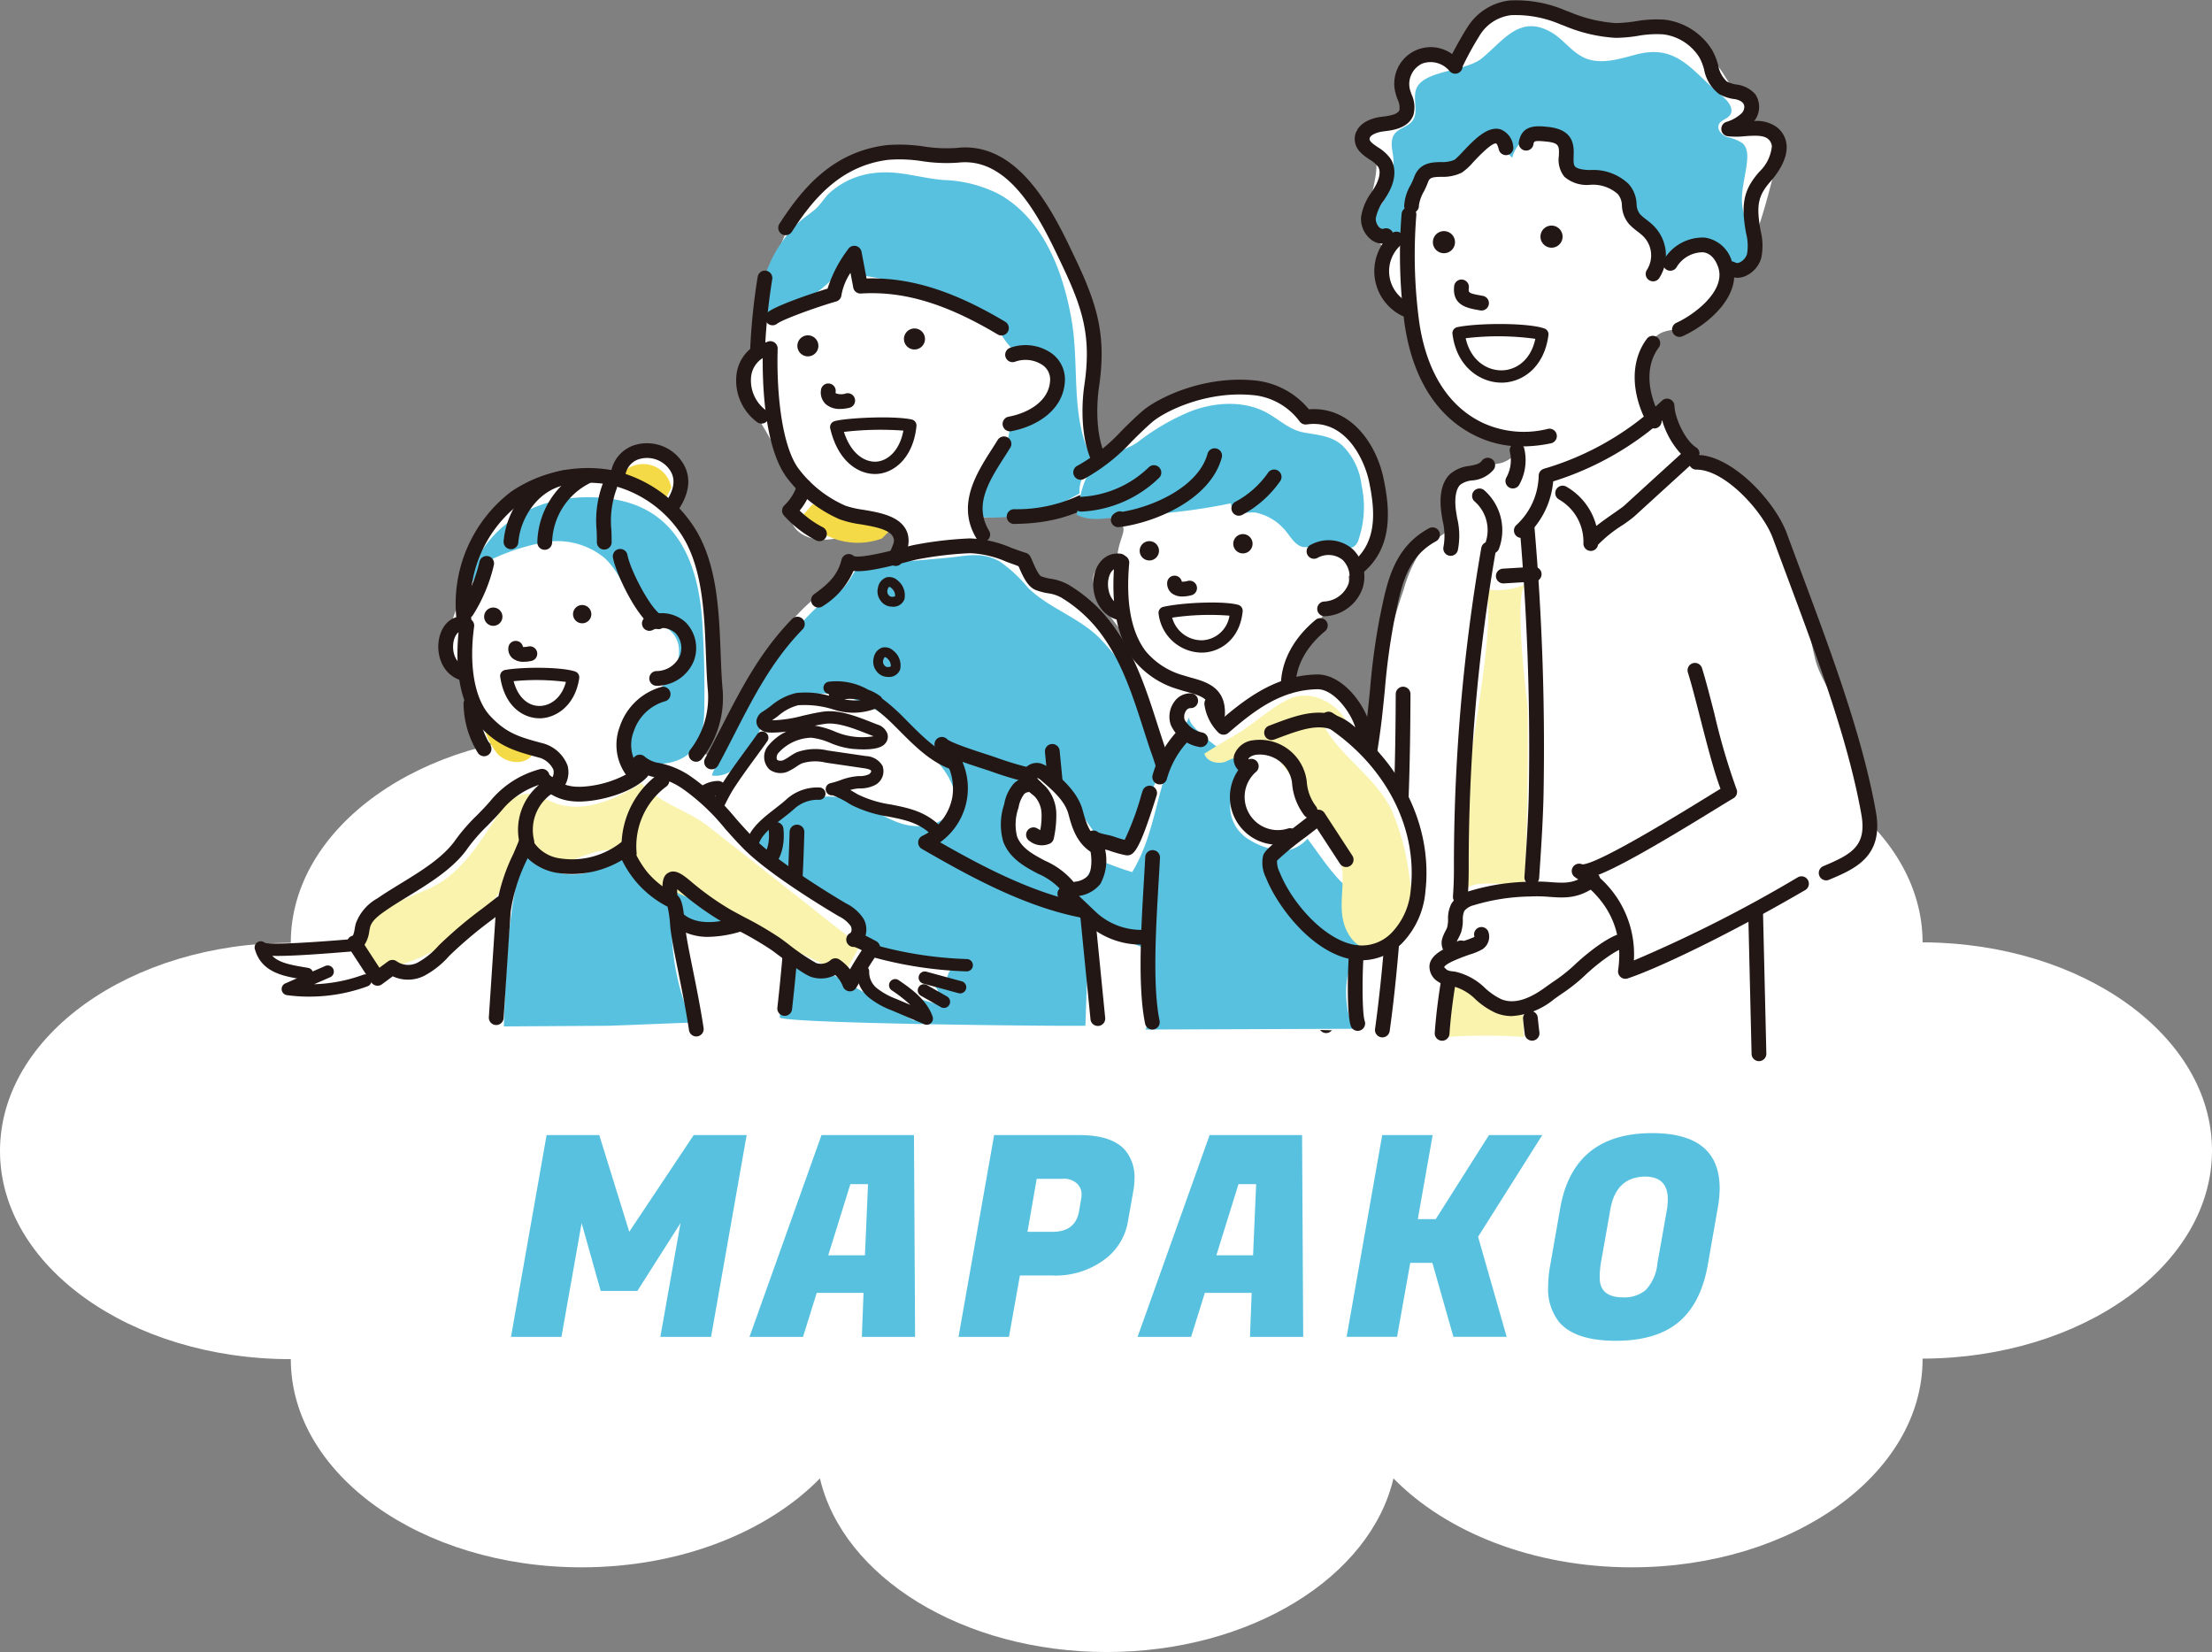 <svg id="グループ_28" data-name="グループ 28" xmlns="http://www.w3.org/2000/svg" width="294.667" height="220.059" viewBox="0 0 294.667 220.059">
  <rect x="0" y="0" width="294.667" height="220.059" fill="#808080" stroke="none"/>
  <path id="パス_166" data-name="パス 166" d="M294.667,216.3c0-15.271-17.244-27.653-38.553-27.727-.022-15.3-17.358-27.7-38.739-27.7-13.141,0-24.745,4.687-31.749,11.848-3.063-13.125-18.995-23.13-38.2-23.13s-35.137,10-38.2,23.129c-7-7.161-18.608-11.847-31.747-11.847-21.4,0-38.74,12.414-38.74,27.729,0,.01,0,.023,0,.034h0c-21.4,0-38.74,12.414-38.74,27.73s17.344,27.73,38.74,27.73h0c0,15.314,17.344,27.729,38.74,27.729,13.139,0,24.743-4.687,31.747-11.847,3.064,13.124,19,23.129,38.2,23.129s35.136-10.006,38.2-23.13c7,7.161,18.608,11.848,31.749,11.848,21.395,0,38.739-12.415,38.739-27.73,0-.024,0-.047,0-.07,21.311-.072,38.555-12.457,38.555-27.727" transform="translate(0 -63.047)" fill="#fff"/>
  <path id="パス_167" data-name="パス 167" d="M129.422,261.353l3.995,12.879L142,261.353h7.055l-4.741,26.878h-6.757l2.688-15.156L134.5,282.11h-4.89l-2.539-9.034-2.688,15.156h-6.72l4.741-26.878Z" transform="translate(-49.591 -110.152)" fill="#58c1df"/>
  <path id="パス_168" data-name="パス 168" d="M187.546,288.231l.223-5.861h-6.234l-1.829,5.861h-7.129l9.593-26.878h12.319l.149,26.878Zm-1.531-20.345-2.949,9.482h4.89l.41-9.482Z" transform="translate(-72.735 -110.151)" fill="#58c1df"/>
  <path id="パス_169" data-name="パス 169" d="M233.329,280.056h-4.443l-1.456,8.176h-6.72l4.741-26.878h11.386q4.218,0,6.01,1.941a5.572,5.572,0,0,1,1.306,3.807,9.66,9.66,0,0,1-.149,1.643l-.746,4.218a7.9,7.9,0,0,1-3.285,5.1,10.933,10.933,0,0,1-6.644,2m1.157-12.879h-3.36l-1.232,7.056h3.323q3.061,0,3.546-2.725l.262-1.53a4.336,4.336,0,0,0,.075-.9,2.007,2.007,0,0,0-.56-1.232,2.574,2.574,0,0,0-2.053-.672" transform="translate(-93.022 -110.152)" fill="#58c1df"/>
  <path id="パス_170" data-name="パス 170" d="M276.914,288.231l.224-5.861H270.9l-1.829,5.861h-7.13l9.594-26.878h12.319l.149,26.878Zm-1.531-20.345-2.949,9.482h4.89l.411-9.482Z" transform="translate(-110.4 -110.151)" fill="#58c1df"/>
  <path id="パス_171" data-name="パス 171" d="M336.137,261.353,327.588,274.9l3.808,13.327H324.3l-2.8-9.855h-2.949l-1.755,9.855h-6.72l4.741-26.878h6.72l-1.979,11.2h2.389l7.093-11.2Z" transform="translate(-130.688 -110.152)" fill="#58c1df"/>
  <path id="パス_172" data-name="パス 172" d="M370.323,260.9q9,0,9,7.354a14.723,14.723,0,0,1-.261,2.65l-1.307,7.467q-.9,5.189-3.883,7.69t-8.4,2.5q-5.413,0-7.541-2.5a7.105,7.105,0,0,1-1.456-4.742,16.174,16.174,0,0,1,.3-2.949l1.307-7.467q1.754-10,12.244-10m-3.845,21.876a4.4,4.4,0,0,0,2.986-.971,6.018,6.018,0,0,0,1.568-3.583l1.269-7.167a9.152,9.152,0,0,0,.112-1.344q0-3.023-3.061-3.024-3.846.075-4.592,4.368l-1.269,7.167a12.216,12.216,0,0,0-.149,1.941q0,2.614,3.136,2.613" transform="translate(-150.242 -109.961)" fill="#58c1df"/>
  <path id="パス_173" data-name="パス 173" d="M323.629,9.855c-1.3-.767-2.385-1.7-4.14-1.221a4.085,4.085,0,0,0-2.9,3.387c-.149,1.3.326,2.7-.263,3.866a3.134,3.134,0,0,1-2.077,1.5c-1.447.364-2.441.288-3.758,1.076A4.609,4.609,0,0,1,313.216,23c-.012,1.919-.712,3.766-.929,5.673s.207,4.114,1.828,5.141c-2.235,3.064-.33,8.16,3.366,9.008-.227-.052,1.156,5.955,1.391,6.5a18.324,18.324,0,0,0,4.18,5.95,17.372,17.372,0,0,0,5.877,3.706c.681.252,2.687.428,3.049,1.128.568,1.1-1.114,2.267-1.991,2.531-1.346.4-2.84.266-4.112.863a5.205,5.205,0,0,0-2.623,3.541,15.424,15.424,0,0,0-.205,4.533,24.69,24.69,0,0,0-4.1,3.095,19.319,19.319,0,0,0-2.113,4.892c-2.442,6.994-3.676,14.32-5.1,21.567-.583,2.96-2.124,6.145-1.722,9.2a37.476,37.476,0,0,1,.415,7.738c-.121,1.907-1.195,20.849-2.327,20.95a238.514,238.514,0,0,1,55.77,1.538,116.536,116.536,0,0,1,.735-19.2c6.089-3.066,12.029-1.958,13.41-9.7.786-4.4-1.41-12.421-3.342-16.456-1.009-2.106-2.489-4.223-3.038-6.473-.632-2.595-1.015-5.237-1.728-7.818-1.388-5.026-3.489-9.973-7.146-13.781-3.762-3.917-9.064-6.566-11.406-11.465-2.811,1.721-2.524-5.108-2.332-6.786a4.733,4.733,0,0,1,1.554-3.16c1.122-.915,2.631-.61,3.857-1.316a22.527,22.527,0,0,0,4.594-4.027c3.9-4.171,5.475-9.947,6.913-15.476a10.96,10.96,0,0,0,.52-4.536,3.741,3.741,0,0,0-2.86-3.209l-3.829-5.731a16.128,16.128,0,0,0-3.775-4.393c-3.337-2.376-7.829-1.877-11.886-2.444-2.772-.388-5.441-1.312-8.192-1.822a13.087,13.087,0,0,0-8.219.677c-3.326,1.664-2.705,3.814-3.71,6.626-.119-.064-.235-.13-.35-.2" transform="translate(-129.849 -1.014)" fill="#fff"/>
  <path id="パス_174" data-name="パス 174" d="M329.81,22.912c-1.132,1.407-2.385,2.7-4.136,2.948-1.884.264-3.158-.089-4.134,1.927-.337.694-.548,6.019-1.324,6.152-2.222.624-3.388-1.045-4.639-2.47a9.719,9.719,0,0,0,3.016-8.094c-.141-1.006-.426-2.134.165-2.96s1.794-.967,2.4-1.766c.918-1.214-.084-3.074.588-4.439,1.129-2.3,6.5-2.174,8.6-3.854,2.886-2.309,5.095-5.99,9.359-3.48,1.605.945,2.707,2.647,4.415,3.391,2.145.935,4.6.127,6.861-.467,5.569-1.46,7.475,2.333,11.392,5.494.81.654,1.7,1.758,1.079,2.6-.38.517-1.193.625-1.464,1.206-.32.684.374,1.432,1.081,1.695a5.792,5.792,0,0,1,2.081.838c.738.69.662,1.859.532,2.859-.339,2.594-1.126,4.546-.179,7.146a11.782,11.782,0,0,1,1.159,4.627c-.085,1.374-1.453,3.646-3.137,3.032-.911-.332-.661-1.817-1.243-2.433-1.929-2.043-7.439-1.222-8.462,1.672,1.049-2.967-.732-4.695-2.414-6.79-1.275-1.588-1.626-3.894-3.789-4.6a15.264,15.264,0,0,0-3.138-.366,3.445,3.445,0,0,1-2.707-1.405c-.581-1-.263-2.3-.682-3.372a3.118,3.118,0,0,0-3.744-1.629,4.575,4.575,0,0,0-2.89,3.187l-2.914-2.811c-.58.663-1.14,1.431-1.733,2.168" transform="translate(-133.005 -2.543)" fill="#58c1df"/>
  <path id="パス_175" data-name="パス 175" d="M345.246,134.484a9.872,9.872,0,0,1-5.855.617c2.646.536-2.209,24.584-2.274,27.826-.084,4.25.205,8.621-.421,12.832.42-1.085,1.817-1.347,2.979-1.377a29.647,29.647,0,0,1,5.163.32c.476.068.7-21.965.546-23.911-.128-1.589-1.951-15.52-.138-16.308" transform="translate(-141.906 -56.68)" fill="#f9f3ae"/>
  <path id="パス_176" data-name="パス 176" d="M342.78,229.844a37.666,37.666,0,0,1-9.457-5.279,28.409,28.409,0,0,1-1.36,8.26,76.055,76.055,0,0,1,10.947-.049Z" transform="translate(-139.911 -94.646)" fill="#f9f3ae"/>
  <path id="パス_177" data-name="パス 177" d="M338.675,79.581a13.987,13.987,0,0,1-6.208-1.4c-6.526-3.165-8.761-9.867-9.487-14.933a68.8,68.8,0,0,1-.4-14.621.984.984,0,1,1,1.963.137,66.846,66.846,0,0,0,.38,14.2c.658,4.594,2.649,10.654,8.4,13.441a13.1,13.1,0,0,0,8.755.83.984.984,0,0,1,.4,1.927,18.778,18.778,0,0,1-3.8.412" transform="translate(-135.871 -20.11)" fill="#221714"/>
  <path id="パス_178" data-name="パス 178" d="M338.459,68.489a1.007,1.007,0,0,1-.175-.016l-.227-.04c-1.489-.264-3.526-.625-3.241-3.195a.984.984,0,1,1,1.956.217c-.072.653-.082.737,1.628,1.04l.232.041a.984.984,0,0,1-.173,1.953" transform="translate(-141.102 -27.127)" fill="#221714"/>
  <path id="パス_179" data-name="パス 179" d="M385.095,67.912a.984.984,0,0,1-.4-1.883c2.214-.986,6.683-4.226,5.546-7.431-.423-1.19-1.1-1.849-2.013-1.959a4.088,4.088,0,0,0-3.546,2.036.984.984,0,0,1-1.645-1.079,6.008,6.008,0,0,1,5.427-2.911,4.4,4.4,0,0,1,3.633,3.254c1.552,4.37-3.225,8.384-6.6,9.888a.982.982,0,0,1-.4.085" transform="translate(-161.368 -23.035)" fill="#221714"/>
  <path id="パス_180" data-name="パス 180" d="M379.009,89.672a.984.984,0,0,1-.866-.515c-2.279-4.206-2.327-8.473-.129-11.415a.984.984,0,1,1,1.576,1.178c-1.726,2.31-1.621,5.786.282,9.3a.984.984,0,0,1-.864,1.453" transform="translate(-158.639 -32.599)" fill="#221714"/>
  <path id="パス_181" data-name="パス 181" d="M332.873,54.855a1.472,1.472,0,1,1-1.294-1.631,1.472,1.472,0,0,1,1.294,1.631" transform="translate(-139.058 -22.428)" fill="#221714"/>
  <path id="パス_182" data-name="パス 182" d="M357.644,53.583a1.472,1.472,0,1,1-1.294-1.631,1.472,1.472,0,0,1,1.294,1.631" transform="translate(-149.498 -21.892)" fill="#221714"/>
  <path id="パス_183" data-name="パス 183" d="M320.559,64.635a.97.97,0,0,1-.437-.1,6.623,6.623,0,0,1-1.358-10.963.984.984,0,0,1,1.279,1.5,4.654,4.654,0,0,0,.955,7.7.984.984,0,0,1-.439,1.865" transform="translate(-133.372 -22.478)" fill="#221714"/>
  <path id="パス_184" data-name="パス 184" d="M340.961,82.409h-.019c-2.746-.009-5.95-2.046-6.5-6.494a.82.82,0,0,1,.653-.9c2.884-.579,9.489-.581,11.6.185a.819.819,0,0,1,.533.876c-.568,4.38-3.556,6.337-6.272,6.337m-4.754-5.92c.653,2.94,2.786,4.274,4.741,4.28h.014c1.728,0,3.863-1.116,4.526-4.2a36.586,36.586,0,0,0-9.28-.078" transform="translate(-140.955 -31.44)" fill="#221714"/>
  <path id="パス_185" data-name="パス 185" d="M324.3,40.88a.984.984,0,0,1-.981-.926,6.137,6.137,0,0,1,.867-2.834,10.535,10.535,0,0,0,.438-.971c.7-2,2.368-2.043,3.585-2.072a4.032,4.032,0,0,0,1.841-.315,11.535,11.535,0,0,0,1.054-1.04c1.471-1.551,3.3-3.482,5-3.017a2.679,2.679,0,0,1,1.74,2.261.984.984,0,0,1-1.918.44c-.131-.572-.3-.778-.345-.805-.588-.139-2.441,1.83-3.052,2.475A7.767,7.767,0,0,1,331,35.484a5.744,5.744,0,0,1-2.743.56c-1.254.03-1.545.1-1.777.756a11.2,11.2,0,0,1-.526,1.183,5.242,5.242,0,0,0-.67,1.854.984.984,0,0,1-.924,1.041l-.06,0" transform="translate(-136.266 -12.49)" fill="#221714"/>
  <path id="パス_186" data-name="パス 186" d="M367.6,49.736a.985.985,0,0,1-.818-1.53,3.591,3.591,0,0,0-.574-4.552c-.205-.193-.443-.377-.695-.572a8.757,8.757,0,0,1-1.086-.944,4.023,4.023,0,0,1-.977-2.48,2.438,2.438,0,0,0-.55-1.552,4.987,4.987,0,0,0-3.7-1.226,4.574,4.574,0,0,1-3.405-1.069,3.58,3.58,0,0,1-.741-2.8c.042-1.283.055-1.715-1.637-1.888-1.655-.17-1.674-.067-1.754.365a.984.984,0,1,1-1.935-.356c.427-2.321,2.428-2.117,3.889-1.967,3.519.36,3.447,2.582,3.4,3.91-.023.7-.021,1.144.2,1.373.156.164.626.442,2.008.461a6.813,6.813,0,0,1,5.122,1.858,4.279,4.279,0,0,1,1.059,2.647,2.2,2.2,0,0,0,.465,1.381,7.182,7.182,0,0,0,.85.728c.278.215.565.437.839.7a5.578,5.578,0,0,1,.864,7.076.985.985,0,0,1-.82.439" transform="translate(-147.39 -12.259)" fill="#221714"/>
  <path id="パス_187" data-name="パス 187" d="M362.881,37a2.484,2.484,0,0,1-1.281-.353.984.984,0,1,1,1.007-1.691.663.663,0,0,0,.607,0,1.828,1.828,0,0,0,.994-1.133,6.508,6.508,0,0,0-.124-2.736c-.053-.3-.106-.592-.15-.887-.493-3.339-.027-5.121,1.92-7.331a5.405,5.405,0,0,0,1.662-3.383,1.4,1.4,0,0,0-.554-1.011c-.605-.5-1.909-.413-3.06-.332a10.316,10.316,0,0,1-2.3,0,.984.984,0,0,1-.16-1.9,5.08,5.08,0,0,0,2-1.114,1.22,1.22,0,0,0,.3-1.391,2.4,2.4,0,0,0-1.382-.559,5.73,5.73,0,0,1-1.865-.645,5.292,5.292,0,0,1-2.01-3.283,7.005,7.005,0,0,0-.61-1.572A6.665,6.665,0,0,0,353.1,4.58a14,14,0,0,0-3.448.2,19.179,19.179,0,0,1-2.96.261,20.64,20.64,0,0,1-6.841-1.612l-.458-.165A15.106,15.106,0,0,0,332.8,2.018a5.68,5.68,0,0,0-4.227,2.738,41.517,41.517,0,0,0-2.257,4.106.984.984,0,0,1-1.716.629v0a3.279,3.279,0,0,0-3.669-1.019,3.025,3.025,0,0,0-1.654,3.355c.056.231.144.48.237.744a3.981,3.981,0,0,1,.249,2.749c-.644,1.785-2.805,2.041-3.967,2.179-.922.109-1.873.511-1.87,1,0,.342.418.648,1.1,1.111a5.785,5.785,0,0,1,1.663,1.486c.837,1.249.7,3.007-.37,4.821-.15.252-.308.5-.468.754a5.8,5.8,0,0,0-1.1,2.418,1.552,1.552,0,0,0,.572,1.263c.255.194.413.135.465.116a.984.984,0,0,1,.69,1.843,2.418,2.418,0,0,1-2.345-.392,3.525,3.525,0,0,1-1.343-3,7.45,7.45,0,0,1,1.395-3.3c.148-.233.3-.465.434-.7.248-.419,1.011-1.856.429-2.725a4.264,4.264,0,0,0-1.132-.951c-.872-.59-1.958-1.325-1.968-2.727-.01-1.538,1.405-2.7,3.607-2.963,1.023-.121,2.134-.3,2.348-.893a2.457,2.457,0,0,0-.253-1.426,9.679,9.679,0,0,1-.294-.933,4.856,4.856,0,0,1,7.561-5.1c.157-.3.344-.65.566-1.052.588-1.07,1.27-2.224,1.465-2.5A7.68,7.68,0,0,1,332.58.063a16.716,16.716,0,0,1,7.479,1.346l.461.166a19.193,19.193,0,0,0,6.186,1.5,19.356,19.356,0,0,0,2.679-.244,15.711,15.711,0,0,1,3.938-.2,8.673,8.673,0,0,1,6.219,4.008,8.473,8.473,0,0,1,.821,2.036,3.8,3.8,0,0,0,1.163,2.185,4.2,4.2,0,0,0,1.246.4,3.931,3.931,0,0,1,2.549,1.312,3.039,3.039,0,0,1-.154,3.548,4.554,4.554,0,0,1,3.056.854,3.381,3.381,0,0,1,1.255,2.371c.148,1.917-1.282,3.852-2.147,4.834-1.545,1.754-1.857,2.989-1.45,5.743.041.275.09.551.14.827a8.16,8.16,0,0,1,.088,3.593,3.779,3.779,0,0,1-2.154,2.447,2.844,2.844,0,0,1-1.073.218M326.089,8.2h0Zm0,0h0m-.021-.025h0c.008.008.014.016.021.024l-.021-.024" transform="translate(-131.48 0)" fill="#221714"/>
  <path id="パス_188" data-name="パス 188" d="M358.857,112.065l-.058,0a.985.985,0,0,1-.925-1.04,6.481,6.481,0,0,0-3.248-5.808.984.984,0,0,1,.961-1.718,8.49,8.49,0,0,1,4.011,5.241c.6-.483,1.369-1.037,2.329-1.7.61-.425,1.187-.826,1.405-1.026q2.788-2.551,5.585-5.095l1.951-1.778a11.15,11.15,0,0,1-2.5-4.455,40.354,40.354,0,0,1-14.521,8.118,11.219,11.219,0,0,1-3.561,7.253.984.984,0,1,1-1.324-1.455,9.2,9.2,0,0,0,2.953-6.554.983.983,0,0,1,.708-.93,38.351,38.351,0,0,0,15.712-9.066.984.984,0,0,1,1.663.673c.065,1.687,1.437,4.639,2.886,5.552a.985.985,0,0,1,.139,1.56l-2.786,2.539q-2.793,2.542-5.581,5.091a18.311,18.311,0,0,1-1.611,1.189,17.45,17.45,0,0,0-3.222,2.587.985.985,0,0,1-.971.828" transform="translate(-146.942 -38.679)" fill="#221714"/>
  <path id="パス_189" data-name="パス 189" d="M347.628,108.036a.985.985,0,0,1-.859-1.463,4.782,4.782,0,0,0,.465-3.407.984.984,0,0,1,1.913-.461,6.772,6.772,0,0,1-.658,4.824.982.982,0,0,1-.861.506" transform="translate(-146.099 -42.969)" fill="#221714"/>
  <path id="パス_190" data-name="パス 190" d="M341.6,121.109a.985.985,0,0,1-.905-1.368,5.089,5.089,0,0,0-1.464-5.6.984.984,0,0,1,1.3-1.474,7.1,7.1,0,0,1,1.972,7.844.983.983,0,0,1-.906.6" transform="translate(-142.832 -47.381)" fill="#221714"/>
  <path id="パス_191" data-name="パス 191" d="M333.051,118.457a.986.986,0,0,1-.951-1.241,8.381,8.381,0,0,0-.13-3.478c-.049-.291-.1-.581-.141-.87-.252-1.687-.258-3.979,1.147-5.312a4.7,4.7,0,0,1,2.582-1.08c.818-.151,1.335-.265,1.644-.691a.984.984,0,0,1,1.593,1.155,4.117,4.117,0,0,1-2.88,1.471,3.081,3.081,0,0,0-1.584.572c-.6.569-.808,1.913-.556,3.594.041.276.089.553.135.832a9.942,9.942,0,0,1,.089,4.319.984.984,0,0,1-.949.728" transform="translate(-139.801 -44.414)" fill="#221714"/>
  <path id="パス_192" data-name="パス 192" d="M304.638,188.787a.986.986,0,0,1-.981-1.078l.1-1.055a.987.987,0,0,1,.282-.6,191.979,191.979,0,0,0,4.209-26.092c.227-2.489.622-4.979,1.006-7.388.285-1.793.58-3.648.8-5.47.167-1.384.306-2.8.441-4.171a90.047,90.047,0,0,1,1.254-9.341l.127-.621c.892-4.373,1.813-8.895,6.463-11.425a.984.984,0,1,1,.94,1.729c-3.844,2.093-4.6,5.8-5.475,10.09l-.128.624a88.392,88.392,0,0,0-1.223,9.138c-.137,1.38-.278,2.808-.447,4.213-.223,1.859-.521,3.733-.81,5.545-.378,2.377-.769,4.834-.99,7.257a193.8,193.8,0,0,1-4.616,27.893.984.984,0,0,1-.955.753" transform="translate(-127.979 -51.177)" fill="#221714"/>
  <path id="パス_193" data-name="パス 193" d="M407.178,161.41a.984.984,0,0,1-.382-1.891c3.741-1.573,5.82-2.669,5.069-6.892-1.756-9.874-5.867-20.9-9.844-31.556q-.976-2.617-1.938-5.217c-1.335-3.625-6.415-9.157-10.169-9.157h-.03a.984.984,0,0,1-.006-1.968h.034c4.742,0,10.465,6.229,12.018,10.445q.955,2.592,1.935,5.209c4.008,10.742,8.152,21.85,9.939,31.9,1.063,5.977-2.819,7.609-6.244,9.049a.974.974,0,0,1-.381.078" transform="translate(-163.908 -44.14)" fill="#221714"/>
  <path id="パス_194" data-name="パス 194" d="M335.538,173.024l-.072,0a.983.983,0,0,1-.91-1.052c.089-1.232.131-2.417.129-3.622a247.946,247.946,0,0,1,3.646-42.791.984.984,0,0,1,1.939.337,245.79,245.79,0,0,0-3.617,42.451c0,1.254-.043,2.487-.135,3.768a.984.984,0,0,1-.98.913" transform="translate(-141.003 -52.574)" fill="#221714"/>
  <path id="パス_195" data-name="パス 195" d="M331.342,232.924l-.07,0a.983.983,0,0,1-.912-1.05c.2-2.793.561-5.265.892-7.314a.984.984,0,0,1,1.942.313c-.323,2.007-.68,4.425-.871,7.139a.984.984,0,0,1-.98.915" transform="translate(-139.234 -94.294)" fill="#221714"/>
  <path id="パス_196" data-name="パス 196" d="M351.523,168.17l-.066,0a.984.984,0,0,1-.917-1.047l.053-.788c.227-3.419.462-6.955.533-10.479a338.857,338.857,0,0,0-1.233-35.42.984.984,0,1,1,1.96-.167,340.584,340.584,0,0,1,1.24,35.626c-.072,3.571-.308,7.13-.538,10.572l-.052.786a.983.983,0,0,1-.981.919" transform="translate(-147.467 -50.309)" fill="#221714"/>
  <path id="パス_197" data-name="パス 197" d="M351.9,236.716a.984.984,0,0,1-.975-.86q-.13-1.021-.226-2.036a.984.984,0,0,1,1.959-.186q.093.985.219,1.974a.985.985,0,0,1-.852,1.1,1.028,1.028,0,0,1-.126.008" transform="translate(-147.808 -98.094)" fill="#221714"/>
  <path id="パス_198" data-name="パス 198" d="M345.43,132.718a.984.984,0,0,1-.058-1.966l4.115-.246a.984.984,0,1,1,.117,1.965l-4.115.246-.06,0" transform="translate(-145.173 -55.003)" fill="#221714"/>
  <path id="パス_199" data-name="パス 199" d="M317.588,204.826a.994.994,0,0,1-.137-.01.983.983,0,0,1-.839-1.11c.969-6.955,1.471-14.094,1.955-21l.1-1.476c.455-6.445.67-13.272.7-22.136a.985.985,0,0,1,.984-.981h0a.984.984,0,0,1,.981.987c-.027,8.911-.244,15.779-.7,22.27l-.1,1.475c-.488,6.937-.991,14.109-1.97,21.131a.985.985,0,0,1-.974.849" transform="translate(-133.438 -66.64)" fill="#221714"/>
  <path id="パス_200" data-name="パス 200" d="M369.058,194.714a.985.985,0,0,1-.974-1.123c.738-5.165-1.195-9.342-5.744-12.415l0,0a.984.984,0,0,1,.963-1.709h.02c2.034,0,12.979-6.735,16.606-8.966.724-.447,1.329-.819,1.793-1.1-.9-2.4-1.861-6.156-2.721-9.511-.593-2.31-1.152-4.492-1.621-5.975a.984.984,0,0,1,1.877-.592c.484,1.534,1.05,3.741,1.651,6.078a87.663,87.663,0,0,0,2.944,10.03.984.984,0,0,1-.419,1.243c-.415.236-1.323.795-2.473,1.5-8.634,5.313-13.173,7.814-15.7,8.763a13.641,13.641,0,0,1,4.924,11.333,180.366,180.366,0,0,0,21.856-11.089.984.984,0,0,1,.99,1.7c-10.246,5.972-19.66,10.446-23.663,11.78a.977.977,0,0,1-.311.051" transform="translate(-152.53 -64.33)" fill="#221714"/>
  <path id="パス_201" data-name="パス 201" d="M333.749,212.188a1.717,1.717,0,0,1-.916-.258,2.089,2.089,0,0,1-.738-2.446,5.286,5.286,0,0,1,.366-.828,3.786,3.786,0,0,0,.235-.507,3.98,3.98,0,0,0,.119-1.051,4.216,4.216,0,0,1,.475-2.15,4.034,4.034,0,0,1,2.246-1.587,28.841,28.841,0,0,1,7.923-1.281l.065,0a20.931,20.931,0,0,1,2.97.052c1.9.131,3.162.219,4.986-1.149a.984.984,0,1,1,1.181,1.574c-2.409,1.809-4.3,1.678-6.3,1.538a18.934,18.934,0,0,0-2.7-.052l-.065,0a27.369,27.369,0,0,0-7.39,1.17,2.388,2.388,0,0,0-1.222.747,2.683,2.683,0,0,0-.2,1.2,5.5,5.5,0,0,1-.218,1.609,5.346,5.346,0,0,1-.356.794,3.781,3.781,0,0,0-.236.511.984.984,0,0,1,1.187,1.567,2.213,2.213,0,0,1-1.409.548" transform="translate(-139.916 -84.622)" fill="#221714"/>
  <path id="パス_202" data-name="パス 202" d="M340.112,225.307a5.652,5.652,0,0,1-2.148-.422,10.279,10.279,0,0,1-2.683-1.8,6.642,6.642,0,0,0-2.976-1.742c-.111-.02-.225-.034-.34-.049a3.3,3.3,0,0,1-1.673-.568,2.337,2.337,0,0,1-1.143-2.246c.268-1.675,2.734-2.539,4.714-3.233a11.209,11.209,0,0,0,1.233-.474.162.162,0,0,0,.031-.05.984.984,0,0,1,1.848-.671,2.007,2.007,0,0,1-.771,2.347,7.9,7.9,0,0,1-1.692.706c-.792.278-3.189,1.118-3.42,1.688a2.791,2.791,0,0,0,.4.374,1.914,1.914,0,0,0,.732.177c.143.019.286.038.425.063a8.349,8.349,0,0,1,3.9,2.171,8.67,8.67,0,0,0,2.163,1.483c1.587.646,3.5.132,5.841-1.571.357-.259.709-.505,1.055-.747a21.711,21.711,0,0,0,2.769-2.168c1.091-1.057,4.371-3.889,6.423-4.3a.984.984,0,1,1,.384,1.929c-1.261.252-3.968,2.358-5.438,3.782a23.219,23.219,0,0,1-3.011,2.367c-.337.236-.679.475-1.026.727a9.76,9.76,0,0,1-5.593,2.224M335.154,214.8h0Z" transform="translate(-138.715 -89.958)" fill="#221714"/>
  <path id="パス_203" data-name="パス 203" d="M403.973,229.034a.983.983,0,0,1-.983-.961l-.45-19.025a.984.984,0,0,1,.961-1.007,1,1,0,0,1,1.007.96l.449,19.025a.984.984,0,0,1-.96,1.007h-.024" transform="translate(-169.657 -87.682)" fill="#221714"/>
  <path id="パス_204" data-name="パス 204" d="M177.405,37.171a23.184,23.184,0,0,0-7.238,9.512c-1.971,4.482-2.915,9.335-3.844,14.142-.452,2.336-.9,4.762-.322,7.07a16.372,16.372,0,0,0,1.846,4.043l4.988,8.728c-1.749.465-2.111,3.086-.916,4.445s3.238,1.616,5.025,1.329,3.482-1.015,5.272-1.277a3.042,3.042,0,0,1,2.768.656c.989,1.131.034,3.06-1.38,3.569A7.036,7.036,0,0,1,179.2,89c.912.285-5.777,6.223-6.079,6.517a44.3,44.3,0,0,0-6.894,8.8c-3.782,6.226-6.3,13.121-8.8,19.965-.694,1.905-1.4,3.97-.83,5.918.795,2.729,3.92,4.228,6.76,4.1s5.459-1.485,7.971-2.815l-.9,17.124a303.277,303.277,0,0,0,42.33,1.711c-2.224-3.6-2.423-8.148-1.607-12.3s2.555-8.061,4.01-12.038c1.805-4.934,3.2-10.108,3.1-15.36-.1-5.608-2.071-11.369-6.369-15.143-1.931-1.695-4.126-1.936-6.261-3.188-3.352-1.966-9.376-4.157-9.71-8.7a34.4,34.4,0,0,0,18.05-4.981c-1.475.9-3.144-7.56-3.177-8.275-.139-3.062.2-5.961.264-9.031.164-7.733-3.389-15.168-8.281-21.159a15.048,15.048,0,0,0-4.386-3.959c-3.229-1.719-5.847.414-9.072-.221-1.024-.2-1.832-.864-2.905-1.033a11.943,11.943,0,0,0-9.014,2.241" transform="translate(-65.913 -14.658)" fill="#fff"/>
  <path id="パス_205" data-name="パス 205" d="M195.374,120.672a9.259,9.259,0,0,1-10.58-3.056l1.323-1.483,10.676,3.113Z" transform="translate(-77.884 -48.946)" fill="#f5da47"/>
  <path id="パス_206" data-name="パス 206" d="M220.2,81.34c-2.029.481-4.758,2.332-5.776,2.743a23.748,23.748,0,0,1-10.617,1.494c-.942-4.742,3.666-7.07,4.267-11.228.082-.568.148-1.242.647-1.524a2.054,2.054,0,0,1,1.1-.113,4.529,4.529,0,0,0,4.256-2.758,6.02,6.02,0,0,0-.809-5.178c-1.133-1.571-2.841-.533-4.325-1.277a3.166,3.166,0,0,1-.9-.773c-1.1-1.244-1.746-2.853-2.8-4.062-1.092-1.248-3.3-1.713-4.816-2.239-1.032-.359-11.961-3.592-12.2-2.8a4.58,4.58,0,0,0-.636-3.892A17.766,17.766,0,0,1,174.709,58.9a17.03,17.03,0,0,1,5.175-12.4c.73-.734,1.6-1.245,2.358-1.911.726-.639,1.193-1.5,1.9-2.17a10.645,10.645,0,0,1,6.027-2.653c3.191-.378,6,.678,9.107.938a17.588,17.588,0,0,1,7.229,1.779c6.025,3.218,8.8,10.359,9.911,17.1,1.267,7.68-.956,16.2,5.671,21.969a2.108,2.108,0,0,0-1.891-.212" transform="translate(-73.63 -16.727)" fill="#58c1df"/>
  <path id="パス_207" data-name="パス 207" d="M153.759,164.315l.085-.228a9.408,9.408,0,0,1,2.745-3.7c.886-.75,2.988-1.213,3.618-1.972-1.733,2.09-3.064,4.825-2.43,7.465s4,4.583,6.218,3.022c.8-5.944,7.6-10.288,13.329-8.522,2.457.756,4.562,2.4,7.009,3.188s5.677.342,6.757-1.99c1.242-2.68-1.11-5.567-3.266-7.586-2.974-2.785-6.064-5.642-9.9-7.011s-8.655-.857-11.229,2.3c-1.227,1.507-1.818,3.426-2.842,5.077s-2.8,3.13-4.715,2.816c-.186-.03,4.834-10.587,5.4-11.513a51.1,51.1,0,0,1,8.511-10.846c1.01-.938,2.523-1.5,3.421-2.437,2.113-2.2.915-3,4.492-3.357,3.185-.314,6.379-.541,9.565-.845,2.5-.238,4.529-.853,6.917.473a18.523,18.523,0,0,1,3.754,3.475c2.762,2.764,6.817,3.951,9.671,6.845a35.949,35.949,0,0,1,7.007,10.723c2.283,5.135,4.01,10.819,2.915,16.33s-5.8,10.628-11.419,10.507q-.244,6.989-.487,13.979c-3.443.083-40.721-.293-40.721-1.118l1.946-17.307c-2.754,3.042-10.255,7.578-14.6,5.394-4.3-2.16-3.005-9.734-1.751-13.167" transform="translate(-64.295 -53.876)" fill="#58c1df"/>
  <path id="パス_208" data-name="パス 208" d="M193.329,108.5a.973.973,0,0,1-.249-.032.984.984,0,0,1-.7-1.2,8.292,8.292,0,0,1,.412-1.146c.27-.64.383-.94.245-1.354-.378-1.135-2.584-1.511-4.356-1.813a13.736,13.736,0,0,1-2.8-.665,17.65,17.65,0,0,1-6.905-5.364c-3.462-4.356-3.427-14.429-3.334-17.412a.984.984,0,1,1,1.967.062c-.173,5.534.485,13.078,2.907,16.126a15.671,15.671,0,0,0,6.124,4.771,12.641,12.641,0,0,0,2.375.542c2.291.39,5.141.875,5.893,3.131a3.618,3.618,0,0,1-.3,2.739,6.5,6.5,0,0,0-.321.879.985.985,0,0,1-.952.736" transform="translate(-74.013 -33.11)" fill="#221714"/>
  <path id="パス_209" data-name="パス 209" d="M172.881,89.608a.979.979,0,0,1-.566-.181,6.9,6.9,0,0,1-2.78-6.222,5.262,5.262,0,0,1,3.267-4.4.984.984,0,0,1,.761,1.814,3.317,3.317,0,0,0-2.072,2.8,4.943,4.943,0,0,0,1.958,4.4.984.984,0,0,1-.568,1.788" transform="translate(-71.438 -33.182)" fill="#221714"/>
  <path id="パス_210" data-name="パス 210" d="M231.841,90.952A.984.984,0,0,1,231.666,89c2.392-.437,5.269-1.916,5.507-4.648a2.337,2.337,0,0,0-.926-2.183,4.094,4.094,0,0,0-3.7-.5.984.984,0,1,1-.669-1.85,6.069,6.069,0,0,1,5.572.785,4.3,4.3,0,0,1,1.686,3.914c-.333,3.836-4.04,5.852-7.114,6.413a.98.98,0,0,1-.178.016" transform="translate(-97.299 -33.496)" fill="#221714"/>
  <path id="パス_211" data-name="パス 211" d="M210.632,83.825a.984.984,0,0,1-.013-1.968,19.531,19.531,0,0,0,12.022-3.843c-3.742-3.833-2.889-11.142-2.661-12.67.946-6.35-.134-10.035-2.915-15.892L216.9,49.1c-2.682-5.655-6.725-14.193-13.69-13.412a21.4,21.4,0,0,1-4.824-.19,19.407,19.407,0,0,0-4.526-.181c-6.379.783-10.068,5.281-12.836,9.578a.984.984,0,1,1-1.654-1.066c3.014-4.68,7.064-9.583,14.25-10.466a21.157,21.157,0,0,1,4.991.178,19.55,19.55,0,0,0,4.378.19c8.352-.947,12.946,8.738,15.69,14.524l.164.347c2.9,6.106,4.1,10.211,3.084,17.026-.133.89-1.179,8.785,2.867,11.641a.984.984,0,0,1,.024,1.591c-4.71,3.54-8.552,4.884-14.172,4.959Z" transform="translate(-75.532 -14.027)" fill="#221714"/>
  <path id="パス_212" data-name="パス 212" d="M173.723,73.761h-.031a.985.985,0,0,1-.953-1.014,83.48,83.48,0,0,1,.994-9.609.984.984,0,0,1,1.947.286,81.76,81.76,0,0,0-.974,9.383.984.984,0,0,1-.983.954" transform="translate(-72.803 -26.257)" fill="#221714"/>
  <path id="パス_213" data-name="パス 213" d="M191.574,91.7a2.809,2.809,0,0,1-1.851-.588,2.114,2.114,0,0,1-.7-1.892.984.984,0,1,1,1.96.174.431.431,0,0,0,.016.219,1.969,1.969,0,0,0,1.368.016.984.984,0,0,1,.473,1.91,5.424,5.424,0,0,1-1.267.161" transform="translate(-79.662 -37.226)" fill="#221714"/>
  <path id="パス_214" data-name="パス 214" d="M186.4,78.706a1.4,1.4,0,1,1-1.3-1.492,1.4,1.4,0,0,1,1.3,1.492" transform="translate(-77.383 -32.542)" fill="#221714"/>
  <path id="パス_215" data-name="パス 215" d="M210.94,77.125a1.4,1.4,0,1,1-1.3-1.493,1.4,1.4,0,0,1,1.3,1.493" transform="translate(-87.724 -31.875)" fill="#221714"/>
  <path id="パス_216" data-name="パス 216" d="M224.848,114.553a.983.983,0,0,1-.844-.477c-2.685-4.46-.029-8.616,2.106-11.955.245-.384.488-.764.721-1.14a.984.984,0,1,1,1.673,1.036c-.237.384-.485.772-.736,1.165-2.126,3.325-4.133,6.466-2.078,9.88a.984.984,0,0,1-.842,1.492" transform="translate(-93.933 -42.363)" fill="#221714"/>
  <path id="パス_217" data-name="パス 217" d="M197.118,103.644c-2.152,0-4.9-1.564-5.964-6.055a.82.82,0,0,1,.477-.944c.98-.416,7.7-.828,10.363-.264a.82.82,0,0,1,.646.885c-.424,4.189-2.935,6.217-5.235,6.369-.095.006-.191.009-.288.009m-4.139-5.607c.978,3.051,2.885,4.058,4.319,3.962,1.479-.1,3.093-1.416,3.6-4.134a41.785,41.785,0,0,0-7.92.172" transform="translate(-80.555 -40.505)" fill="#221714"/>
  <path id="パス_218" data-name="パス 218" d="M207.657,68.54a.983.983,0,0,1-.5-.139c-6.918-4.121-12.53-5.8-18.209-5.448a.978.978,0,0,1-1.028-.8l-.37-1.963a8,8,0,0,0-1.2,2.961.984.984,0,0,1-.712.865c-2.4.678-7.1,2.364-7.865,2.962a.984.984,0,1,1-1.208-1.554c1.127-.876,5.705-2.447,7.933-3.124a17.237,17.237,0,0,1,2.664-5.152l.078-.116a.984.984,0,0,1,1.784.367l.67,3.549c5.792-.166,11.536,1.631,18.469,5.762a.984.984,0,0,1-.5,1.829" transform="translate(-74.256 -23.854)" fill="#221714"/>
  <path id="パス_219" data-name="パス 219" d="M185.062,118.583a.982.982,0,0,1-.449-.109,14.769,14.769,0,0,1-4.275-3.3.985.985,0,0,1,.057-1.37,6.356,6.356,0,0,0,1.711-2.779.984.984,0,0,1,1.885.565,8.323,8.323,0,0,1-1.566,2.92,12.809,12.809,0,0,0,3.087,2.218.984.984,0,0,1-.45,1.859" transform="translate(-75.901 -46.496)" fill="#221714"/>
  <path id="パス_220" data-name="パス 220" d="M227.942,175c-9.557,0-19.65-5.789-26.423-9.673a.984.984,0,0,1,.058-1.738,7.117,7.117,0,0,0,4-5.166,7.283,7.283,0,0,0-2.1-6.34.984.984,0,1,1,1.412-1.371c.5.476,3.742,1.53,5.126,1.98.721.234,1.344.437,1.727.582a43.051,43.051,0,0,0,4.488,1.314c.641.164,1.295.33,1.943.507l-.262-2.691a.984.984,0,0,1,1.958-.19l.4,4.138A.984.984,0,0,1,219,157.386c-1.041-.328-2.165-.614-3.252-.892a44.364,44.364,0,0,1-4.7-1.38c-.34-.128-.943-.325-1.64-.551-.954-.311-1.78-.585-2.491-.835a8.861,8.861,0,0,1-2.97,10.72c6.815,3.884,16.4,9.007,25.1,8.554,3.824-.2,4.672-6.809,4.8-8.131a30.389,30.389,0,0,0-1.877-12.644c-.312-.927-.614-1.866-.916-2.808-1.374-4.281-2.8-8.708-5.381-12.35a18.5,18.5,0,0,0-5.61-5.237,5.024,5.024,0,0,0-1.747-.559,8.491,8.491,0,0,1-1.635-.433c-1.053-.421-1.688-1.756-2.248-3.086l-.045-.109c-.542-.178-1.074-.373-1.592-.562a13.391,13.391,0,0,0-4.865-1.15,48.522,48.522,0,0,0-6.935.811c-.234.039-.8.186-1.458.356-3.452.895-5.733,1.371-7.137,1.2a10.386,10.386,0,0,1-4.084,4.691.984.984,0,1,1-1.147-1.6c1.975-1.416,3.141-2.569,3.648-4.6a.985.985,0,0,1,1.633-.475c.924.349,5.183-.756,6.595-1.122.759-.2,1.307-.338,1.626-.392a50.185,50.185,0,0,1,7.217-.836,15.118,15.118,0,0,1,5.585,1.269c.622.228,1.265.463,1.893.657.481.146.632.505.882,1.1.636,1.516.985,1.937,1.165,2.023a6.789,6.789,0,0,0,1.269.326,6.841,6.841,0,0,1,2.379.8,20.456,20.456,0,0,1,6.216,5.794c2.762,3.89,4.23,8.464,5.65,12.887.3.933.6,1.863.908,2.782a32.281,32.281,0,0,1,1.97,13.466c-.224,2.252-1.365,9.622-6.658,9.9-.4.021-.8.032-1.206.032m-13.158-47.229.007,0-.007,0" transform="translate(-78.713 -52.246)" fill="#221714"/>
  <path id="パス_221" data-name="パス 221" d="M198.264,177.754a.815.815,0,0,1-.6-.26c-1.669-1.785-3.73-2.189-5.913-2.617a16.4,16.4,0,0,1-4.809-1.486c-.115-.061-.285-.161-.49-.282a11.451,11.451,0,0,0-2.126-1.067.82.82,0,0,1-.281-1.614h0a11.686,11.686,0,0,0,1.29-.386,8.207,8.207,0,0,1,2.485-.557,2.965,2.965,0,0,0,1.344-.24c.211-.123.331-.379.292-.467s-.243-.235-.944-.338l-5.1-.747a5.929,5.929,0,0,0-3.189.1,5.862,5.862,0,0,0-.731.437,7.341,7.341,0,0,1-.895.533,2.474,2.474,0,0,1-2.683-.155,2.327,2.327,0,0,1-.152-3.185,7.174,7.174,0,0,1,2.4-1.873,12.616,12.616,0,0,1-2.294.132,1.923,1.923,0,0,1-1.362-.6,1.3,1.3,0,0,1-.328-.985,1.71,1.71,0,0,1,.9-1.238c.329-.21.66-.454,1.01-.711a7.961,7.961,0,0,1,3.38-1.728,11.72,11.72,0,0,1,4.376.36.8.8,0,0,1,0-.112.185.185,0,0,0-.109-.144.82.82,0,0,1,.073-1.61,8.559,8.559,0,0,1,5.244,1.057,6.642,6.642,0,0,1,1.586.841.814.814,0,0,1,.27.333,24.854,24.854,0,0,1,2.761,2.412l.694.7c1.878,1.891,3.82,3.846,6.138,4.725a.82.82,0,0,1-.581,1.534c-2.65-1.006-4.719-3.089-6.72-5.1l-.687-.688a23.494,23.494,0,0,0-2.522-2.207,8.41,8.41,0,0,1-5.524.106,12.685,12.685,0,0,0-4.747-.577,6.582,6.582,0,0,0-2.656,1.426c-.263.194-.533.393-.807.58h.042a17.39,17.39,0,0,0,4.03-.606c.876-.2,1.783-.414,2.773-.552,2.091-.294,4.522.669,6.476,1.442.252.1.5.2.728.285a1.976,1.976,0,0,1,1.321,1.236,1.374,1.374,0,0,1-.277,1.266c-.383.451-1.264,1.015-4.5.72a10.673,10.673,0,0,1-2.854-.785,8.741,8.741,0,0,0-2.528-.69,6.123,6.123,0,0,0-4.4,2.068c-.227.29-.272.761-.087.916a.978.978,0,0,0,.921-.065,6.141,6.141,0,0,0,.7-.422,7.058,7.058,0,0,1,.949-.558,7.265,7.265,0,0,1,4.116-.238l5.1.747a2.659,2.659,0,0,1,2.2,1.292,2.08,2.08,0,0,1-.96,2.551,4.351,4.351,0,0,1-2.124.464,4.812,4.812,0,0,0-1.209.212c.195.11.4.23.622.36.182.107.334.2.436.251a14.908,14.908,0,0,0,4.348,1.32c2.342.459,4.764.935,6.794,3.107a.82.82,0,0,1-.6,1.38m-16.327-14.987a11.3,11.3,0,0,1,2.636.761,9.165,9.165,0,0,0,5.2.647l-.055-.021c-.237-.091-.485-.19-.742-.291-1.774-.7-3.983-1.576-5.646-1.343-.475.067-.938.152-1.39.247m3.919-3.516a7.706,7.706,0,0,0,2.165.123,5.364,5.364,0,0,0-2.165-.123" transform="translate(-73.409 -66.105)" fill="#221714"/>
  <path id="パス_222" data-name="パス 222" d="M172.423,192.083a.819.819,0,0,1-.819-.8,9.985,9.985,0,0,1,.234-2.9c.482-1.735,2.231-3.089,3.773-4.284.529-.41,1.029-.8,1.412-1.151a6.153,6.153,0,0,1,4.51-1.63.82.82,0,0,1-.089,1.637,4.62,4.62,0,0,0-3.306,1.195c-.436.4-.964.813-1.522,1.246-1.341,1.038-2.861,2.216-3.2,3.427a8.613,8.613,0,0,0-.175,2.424.819.819,0,0,1-.8.836Z" transform="translate(-72.321 -76.415)" fill="#221714"/>
  <path id="パス_223" data-name="パス 223" d="M161.422,183.706a.812.812,0,0,1-.32-.065.821.821,0,0,1-.434-1.076c.27-.637.527-1.292.786-1.951a30.253,30.253,0,0,1,2.449-5.236c.969-1.524,2.054-3.007,3.1-4.44.525-.718,1.05-1.435,1.56-2.157a.82.82,0,1,1,1.339.947c-.515.729-1.045,1.453-1.575,2.179-1.033,1.412-2.1,2.872-3.043,4.352a29.062,29.062,0,0,0-2.306,4.955c-.264.674-.526,1.343-.8,1.994a.82.82,0,0,1-.755.5" transform="translate(-67.688 -70.989)" fill="#221714"/>
  <path id="パス_224" data-name="パス 224" d="M163.131,162.329a.984.984,0,0,1-.865-1.453c.739-1.365,1.45-2.752,2.138-4.093,2.667-5.2,5.186-10.109,9.45-14.485a.984.984,0,0,1,1.41,1.373c-4.058,4.165-6.511,8.948-9.109,14.011-.693,1.351-1.409,2.747-2.157,4.131a.985.985,0,0,1-.867.516" transform="translate(-68.34 -59.848)" fill="#221714"/>
  <path id="パス_225" data-name="パス 225" d="M165.239,193.179a7.575,7.575,0,0,1-6.572-4.067,7.981,7.981,0,0,1-.028-7.165,4.056,4.056,0,0,1,3.534-2.13,1.006,1.006,0,0,1,1,.962.984.984,0,0,1-.962,1.005,2.077,2.077,0,0,0-1.87,1.14,6.1,6.1,0,0,0,.039,5.229,5.445,5.445,0,0,0,6.09,2.878c1.784-.556,2.675-2.252,2.445-4.652a.984.984,0,1,1,1.959-.187c.38,3.958-1.723,6.065-3.818,6.718a6.126,6.126,0,0,1-1.822.269" transform="translate(-66.508 -75.787)" fill="#221714"/>
  <path id="パス_226" data-name="パス 226" d="M203.978,136.8h-.039a1.865,1.865,0,0,1-1.47-.788,2.047,2.047,0,0,1-.351-1.769,1.749,1.749,0,0,1,1.1-1.339,1.6,1.6,0,0,1,1.5.392,2.516,2.516,0,0,1,.912,2.534,1.575,1.575,0,0,1-1.66.971m-.37-2.642s-.12.068-.229.448a.753.753,0,0,0,.143.624.6.6,0,0,0,.433.259c.29,0,.431-.056.452-.113a1.323,1.323,0,0,0-.52-1.071.542.542,0,0,0-.279-.146" transform="translate(-85.155 -55.989)" fill="#221714"/>
  <path id="パス_227" data-name="パス 227" d="M202.992,152.976h-.038a1.866,1.866,0,0,1-1.47-.789,2.045,2.045,0,0,1-.351-1.769,1.749,1.749,0,0,1,1.1-1.339,1.6,1.6,0,0,1,1.5.392,2.484,2.484,0,0,1,.912,2.533,1.575,1.575,0,0,1-1.661.971m-.369-2.642s-.12.068-.229.448a.754.754,0,0,0,.143.624.6.6,0,0,0,.433.259c.28.005.43-.056.451-.113a1.322,1.322,0,0,0-.52-1.071.511.511,0,0,0-.279-.146" transform="translate(-84.741 -62.807)" fill="#221714"/>
  <path id="パス_228" data-name="パス 228" d="M179.97,215.343a1.046,1.046,0,0,1-.112-.006.984.984,0,0,1-.867-1.089c.855-7.549,1.4-15.428,1.629-23.418a.984.984,0,0,1,.983-.956h.028a.983.983,0,0,1,.956,1.011c-.227,8.046-.779,15.981-1.64,23.585a.984.984,0,0,1-.977.874" transform="translate(-75.436 -80.025)" fill="#221714"/>
  <path id="パス_229" data-name="パス 229" d="M251.051,224.5a.983.983,0,0,1-.978-.887l-1.4-14.129a.984.984,0,0,1,1.958-.194l1.4,14.129a.983.983,0,0,1-.882,1.076.948.948,0,0,1-.1.005" transform="translate(-104.805 -87.835)" fill="#221714"/>
  <path id="パス_230" data-name="パス 230" d="M158.186,202.115a7.637,7.637,0,0,1-3.419-.731c-6.071-2.994-2.6-12.315-.924-16.794l.186-.5a.984.984,0,0,1,1.845.683l-.187.5c-1.469,3.939-4.525,12.134-.049,14.342,1.665.82,4.046.691,7.078-.385a16.552,16.552,0,0,0,5.794-3.715.984.984,0,1,1,1.4,1.386,18.378,18.378,0,0,1-6.532,4.183,15.723,15.723,0,0,1-5.188,1.027" transform="translate(-63.78 -77.317)" fill="#221714"/>
  <path id="パス_231" data-name="パス 231" d="M107.631,107.38l-.1.195c.243-.473-6.2-.282-6.925-.073a15.868,15.868,0,0,0-6.857,4.1c-4.128,4.2-6.123,9.99-7.993,15.573a8.057,8.057,0,0,0-.618,3.936,2.769,2.769,0,0,0,2.741,2.417c.063,3.733.662,8.294,4.124,9.691,1.888.761,4.056.259,6.038.726s3.785,2.954,2.386,4.433c-1.974-1.108-4.538-.278-6.263,1.188s-2.894,3.465-4.38,5.172a35.524,35.524,0,0,1-7.645,6.05c-2.373,1.553-5.358,1.586-7.137,4.047a6.891,6.891,0,0,0-1.2,5.119c-3.53-.146-7.6-.511-11.088.118-4.45.8,1.945,4.5,2.1,4.348l-.8.75a38.7,38.7,0,0,0,28.948-11.833q-.005,8.118-.01,16.237a226.177,226.177,0,0,0,26.22.418,40.341,40.341,0,0,1-4.216-14.863c-.086-1.029.05-2.347,1.032-2.668a2.43,2.43,0,0,1,1.866.455L147.565,179.7q.038-1.544.076-3.088l3.189.937a2.492,2.492,0,0,0-.536-2.469l1.615-.362a2.691,2.691,0,0,1,1.991-2.847c0,1.054-13.559-2.19-14.835-2.58a2.006,2.006,0,0,0,.511-2.782,6.216,6.216,0,0,0-2.459-1.957,59.3,59.3,0,0,1-11.289-8.2c-3.118-2.881-5.454-6.978-9.279-8.841-.635-.31-2.317-1.532-2.879-1.544,2.877.063,5.461-2.078,6.679-4.685a17.328,17.328,0,0,0,1.122-8.466,49.765,49.765,0,0,0-1.6-9.705c-.353-1.321-.99-2.638-1.283-3.955-.287-1.294-.078-2.633-.526-3.915-.17-.487-3.254-4.061-3.488-3.76a4.688,4.688,0,0,0-.784-6.757c-3.231-2.445-4.893.219-6.161,2.657" transform="translate(-25.771 -43.729)" fill="#fff"/>
  <path id="パス_232" data-name="パス 232" d="M100.4,185.767c-2.064,3.191-4.5,6.714-7.906,8.378-3.173,1.553-7.127,2.491-9.114,5.732a3.293,3.293,0,0,0,.446,4.474c1.541,1.364,3.2.589,5.047-.035a25.117,25.117,0,0,0,15.592-15.487c.547,1.721,2.658,2.467,4.452,2.264s3.435-1.08,5.174-1.566,3.825-.492,5.1.783c.595.592.939,1.39,1.478,2.033a8.551,8.551,0,0,0,3.262,2.079c6.974,3.068,16.446,8.224,23.42,11.292l2.07-3.734c-5.9-4.6-14.307-11.3-20.211-15.9-2.9-2.26-6.269-2.891-8.894-5.74-3.155,1.935-7.3,3.963-11.153,2.769-1.388-.43-2.66-1.392-4.112-1.339-2.132.077-3.5,2.207-4.655,4" transform="translate(-34.861 -76.007)" fill="#f9f3ae"/>
  <path id="パス_233" data-name="パス 233" d="M106.75,127.806c1.818-9.6,10.082-14.416,19.587-13.111,8.874,1.219,11.721,8.624,12.217,16.558q.345,5.518.266,11.053c-.028,1.94-.143,4.021-1.321,5.563-2.139,2.8-6.406,2.368-9.858,1.655-1.092-1.938-.115-4.439,1.382-6.084s3.468-2.818,4.89-4.528,2.174-4.344.837-6.121c-.851-1.131-2.3-1.606-3.44-2.444-2.612-1.921-3.388-5.553-5.767-7.755a9.894,9.894,0,0,0-8.062-2.1,29.3,29.3,0,0,0-8.106,2.811Z" transform="translate(-44.991 -48.252)" fill="#58c1df"/>
  <path id="パス_234" data-name="パス 234" d="M148.739,111.491a33.13,33.13,0,0,0-6.22-2.871,3.818,3.818,0,0,1,6.981,1.372Z" transform="translate(-60.067 -45.035)" fill="#f5da47"/>
  <path id="パス_235" data-name="パス 235" d="M111.117,165.556a9.188,9.188,0,0,0,2.024,4.684c1.222,1.218,3.523,1.513,4.566.138a4.945,4.945,0,0,0-2.7-1.991Z" transform="translate(-46.832 -69.776)" fill="#f5da47"/>
  <path id="パス_236" data-name="パス 236" d="M118.266,197.753c-1.787,7.026-1.994,14.29-2.246,21.565l13.757-.087c.737,0,11.3-.449,11.314-.418a32.115,32.115,0,0,1-2.577-15.882,11.217,11.217,0,0,1-6.937-6.948,8.165,8.165,0,0,1-12.818-.021q-.264.894-.492,1.792" transform="translate(-48.898 -82.591)" fill="#58c1df"/>
  <path id="パス_237" data-name="パス 237" d="M118.563,165.42a.984.984,0,0,1-.758-1.611,1.479,1.479,0,0,0,.3-1.305,3.034,3.034,0,0,0-1.74-1.55c-3.336-.889-5.529-1.473-8.121-4.259-3.539-3.8-3.027-10.708-2.643-13.5a.984.984,0,0,1,1.95.268c-.72,5.235.078,9.68,2.134,11.892,2.206,2.37,3.97,2.841,7.172,3.693a4.9,4.9,0,0,1,3.14,2.915,3.449,3.449,0,0,1-.673,3.1.982.982,0,0,1-.759.358" transform="translate(-44.392 -59.994)" fill="#221714"/>
  <path id="パス_238" data-name="パス 238" d="M143.94,170.14a.983.983,0,0,1-.791-.4,6.867,6.867,0,0,1-.737-6.342,8.14,8.14,0,0,1,5.5-5.239.984.984,0,1,1,.519,1.9,6.174,6.174,0,0,0-4.163,3.984,4.912,4.912,0,0,0,.458,4.528.984.984,0,0,1-.79,1.57" transform="translate(-59.835 -66.645)" fill="#221714"/>
  <path id="パス_239" data-name="パス 239" d="M113.907,141.23a1.218,1.218,0,1,1-1.084-1.339,1.22,1.22,0,0,1,1.084,1.339" transform="translate(-46.983 -58.956)" fill="#221714"/>
  <path id="パス_240" data-name="パス 240" d="M134.375,140.651a1.218,1.218,0,1,1-1.084-1.34,1.219,1.219,0,0,1,1.084,1.34" transform="translate(-55.61 -58.712)" fill="#221714"/>
  <path id="パス_241" data-name="パス 241" d="M119.129,150.355a2.316,2.316,0,0,1-1.541-.485,1.616,1.616,0,0,1-.535-1.4.984.984,0,0,1,1.949-.09,2.461,2.461,0,0,0,.684-.062.984.984,0,1,1,.431,1.92,4.612,4.612,0,0,1-.988.113m-1.1-1.8.98.087h0Z" transform="translate(-49.331 -62.198)" fill="#221714"/>
  <path id="パス_242" data-name="パス 242" d="M104.232,150.478a.991.991,0,0,1-.276-.039c-2.489-.726-3.425-3.478-2.893-5.72.463-1.949,1.9-3.047,3.574-2.741a.984.984,0,0,1-.358,1.935c-.89-.172-1.221.924-1.3,1.261-.27,1.138.026,2.937,1.53,3.376a.984.984,0,0,1-.275,1.929" transform="translate(-42.534 -59.818)" fill="#221714"/>
  <path id="パス_243" data-name="パス 243" d="M149.788,150.876a.984.984,0,0,1-.084-1.964,3.422,3.422,0,0,0,3.2-2.081,2.918,2.918,0,0,0-.62-2.993,2.8,2.8,0,0,0-3.1-.356.984.984,0,1,1-.7-1.839,4.717,4.717,0,0,1,5.181.789,4.879,4.879,0,0,1,1.1,5.064,5.343,5.343,0,0,1-4.886,3.377c-.029,0-.058,0-.086,0" transform="translate(-62.314 -59.521)" fill="#221714"/>
  <path id="パス_244" data-name="パス 244" d="M120.4,160.482c-2.035,0-4.622-1.443-5.224-5.513a.82.82,0,0,1,.668-.927c2.387-.422,7.522-.4,9.307.208a.82.82,0,0,1,.548.9c-.539,3.666-3.124,5.336-5.3,5.337Zm-3.437-4.942c.529,2.032,1.824,3.3,3.437,3.3h0c1.4,0,2.95-1,3.528-3.2a30.943,30.943,0,0,0-6.966-.1" transform="translate(-48.54 -64.803)" fill="#221714"/>
  <path id="パス_245" data-name="パス 245" d="M136.939,146.872a.985.985,0,0,1-.747-1.625,11.392,11.392,0,0,0,2.293-8.189c-.116-1.461-.174-2.974-.235-4.576-.215-5.626-.458-12-3.6-16.359a15.463,15.463,0,0,0-9.443-6.191,16.158,16.158,0,0,0-11.759,2.567,16.809,16.809,0,0,0-6.461,15.209.984.984,0,0,1-1.956.219,18.808,18.808,0,0,1,7.248-17.011A18.253,18.253,0,0,1,125.552,108a17.473,17.473,0,0,1,10.688,6.976c3.495,4.839,3.751,11.532,3.976,17.436.06,1.58.117,3.074.23,4.493a13.2,13.2,0,0,1-2.76,9.626.981.981,0,0,1-.747.344" transform="translate(-44.217 -45.405)" fill="#221714"/>
  <path id="パス_246" data-name="パス 246" d="M109.471,168.3a.984.984,0,0,1-.836-.463,12.754,12.754,0,0,1-1.9-6.526.984.984,0,0,1,.966-1h.018a.985.985,0,0,1,.984.967,10.772,10.772,0,0,0,1.6,5.519.985.985,0,0,1-.315,1.356.974.974,0,0,1-.52.149" transform="translate(-44.984 -67.564)" fill="#221714"/>
  <path id="パス_247" data-name="パス 247" d="M116.94,118.74c-.027,0-.053,0-.08,0a.984.984,0,0,1-.9-1.059c.326-4.068,3.346-8.784,8.3-9.512a.984.984,0,1,1,.286,1.947c-3.949.58-6.362,4.412-6.627,7.722a.984.984,0,0,1-.979.906" transform="translate(-48.871 -45.584)" fill="#221714"/>
  <path id="パス_248" data-name="パス 248" d="M148.854,111.266a.984.984,0,0,1-.823-1.522c1.64-2.51.776-3.876-.016-4.685a3.688,3.688,0,0,0-3.622-.9,2.629,2.629,0,0,0-1.866,2.5.984.984,0,1,1-1.943-.313,4.592,4.592,0,0,1,3.213-4.058,5.651,5.651,0,0,1,5.623,1.4c1.347,1.375,2.484,3.729.257,7.137a.982.982,0,0,1-.824.446" transform="translate(-59.246 -43.004)" fill="#221714"/>
  <path id="パス_249" data-name="パス 249" d="M106.762,136.352a.985.985,0,0,1-.805-1.549,19.827,19.827,0,0,0,2.487-5.964.984.984,0,1,1,1.924.411,21.492,21.492,0,0,1-2.8,6.682.983.983,0,0,1-.806.419" transform="translate(-44.582 -53.973)" fill="#221714"/>
  <path id="パス_250" data-name="パス 250" d="M147.193,137.088a.987.987,0,0,1-.43-.1c-2.382-1.16-5.252-7.343-5.634-9.408a.984.984,0,1,1,1.935-.358c.369,1.992,3.107,7.288,4.561,8a.984.984,0,0,1-.432,1.869" transform="translate(-59.474 -53.281)" fill="#221714"/>
  <path id="パス_251" data-name="パス 251" d="M124.711,118.813a.984.984,0,0,1-.984-.977,11.062,11.062,0,0,1,5.965-9.586.984.984,0,1,1,.93,1.734,9.075,9.075,0,0,0-4.927,7.838.984.984,0,0,1-.977.991Z" transform="translate(-52.147 -45.575)" fill="#221714"/>
  <path id="パス_252" data-name="パス 252" d="M138.379,119.679a.984.984,0,0,1-.984-.982c0-.51-.014-1.007-.028-1.5a14.056,14.056,0,0,1,.832-6.34.984.984,0,1,1,1.812.768,12.348,12.348,0,0,0-.677,5.517c.014.505.028,1.019.029,1.547a.985.985,0,0,1-.982.986Z" transform="translate(-57.883 -46.471)" fill="#221714"/>
  <path id="パス_253" data-name="パス 253" d="M128.862,180.967c-2.654,0-4.079-1.06-5.763-2.536a.984.984,0,1,1,1.3-1.48c1.673,1.467,2.7,2.142,4.9,2.038a14.237,14.237,0,0,0,6.267-1.865.983.983,0,0,1,.786-.924l.675-.139a.984.984,0,0,1,.926,1.627c-1.767,1.934-5.727,3.126-8.556,3.266q-.273.013-.529.013" transform="translate(-51.741 -74.194)" fill="#221714"/>
  <path id="パス_254" data-name="パス 254" d="M83.961,205.918a1.043,1.043,0,0,1-.175-.016.985.985,0,0,1-.65-.431l-3.081-4.726a.984.984,0,0,1,.633-1.5,4.009,4.009,0,0,0,.24-.929c.042-.231.084-.458.137-.666a6.309,6.309,0,0,1,2.882-3.366c.942-.652,1.964-1.279,3.047-1.942,2.832-1.736,5.761-3.531,7.375-5.871a24.811,24.811,0,0,1,2.845-3.258c.661-.673,1.286-1.309,1.861-2a12.7,12.7,0,0,1,6.572-4.147.984.984,0,1,1,.482,1.909,10.72,10.72,0,0,0-5.545,3.5c-.625.747-1.307,1.442-1.966,2.112a23.066,23.066,0,0,0-2.628,3c-1.85,2.683-5.1,4.675-7.966,6.432-1.059.649-2.058,1.261-2.955,1.882-.978.677-1.875,1.356-2.094,2.228-.042.168-.075.352-.109.538a4.289,4.289,0,0,1-.638,1.808l1.989,3.05,1.148-.848a.985.985,0,0,1,1.215.036,2.72,2.72,0,0,0,2.8.086,10.286,10.286,0,0,0,2.694-2.193l.177-.178a56.859,56.859,0,0,1,5.7-4.806c.636-.49,1.269-.979,1.892-1.472a.984.984,0,0,1,1.223,1.541c-.629.5-1.27.994-1.913,1.49a55.586,55.586,0,0,0-5.5,4.632l-.175.177a11.9,11.9,0,0,1-3.244,2.585,4.824,4.824,0,0,1-4.244.09l-1.439,1.062a.982.982,0,0,1-.584.193" transform="translate(-33.673 -74.615)" fill="#221714"/>
  <path id="パス_255" data-name="パス 255" d="M174.6,205.285c-.03,0-.061,0-.091,0a.983.983,0,0,1-.83-.631,4.16,4.16,0,0,0-1.029-1.541,4.123,4.123,0,0,1-3.031.312c-.778-.2-2.124-1.144-4.5-2.925-.418-.315-.76-.572-.956-.707a43.559,43.559,0,0,0-4.445-2.6c-.674-.358-1.353-.72-2.04-1.1a39.8,39.8,0,0,1-5.67-4.065c-.161-.132-.3-.242-.417-.331,0,.307.011.664.021,1l-1.967.058c-.051-1.771-.082-2.841.832-3.288.876-.43,1.778.218,2.782,1.043a37.484,37.484,0,0,0,5.383,3.869c.673.378,1.34.732,2,1.084a45.865,45.865,0,0,1,4.639,2.713c.209.145.574.418,1.02.753a29.447,29.447,0,0,0,3.811,2.595,1.952,1.952,0,0,0,1.855-.337.985.985,0,0,1,1.251-.126,6.127,6.127,0,0,1,1.394,1.3c.5-.849,1.022-1.712,1.577-2.539a6.828,6.828,0,0,0-.993-.444.984.984,0,0,1-.548-1.853.344.344,0,0,0,.141-.208,1.009,1.009,0,0,0-.084-.73,4.23,4.23,0,0,0-1.59-1.3c-1.506-.887-9.2-5.489-12.665-8.978-.887-.892-1.715-1.825-2.517-2.728a28.043,28.043,0,0,0-5.653-5.3,9.4,9.4,0,0,0-2.863-1.332c-.2-.053-.4-.1-.6-.145a5.567,5.567,0,0,1-2.876-1.329.984.984,0,1,1,1.372-1.41,3.793,3.793,0,0,0,1.946.821c.219.05.44.1.663.16a11.3,11.3,0,0,1,3.428,1.582,29.942,29.942,0,0,1,6.059,5.648c.783.883,1.593,1.8,2.44,2.647,2.558,2.573,8.208,6.279,12.268,8.67a5.854,5.854,0,0,1,2.312,2.046,2.969,2.969,0,0,1,.252,2.235c.347.166.756.379,1.246.644l.168.091a.984.984,0,0,1,.334,1.457c-.8,1.081-1.535,2.319-2.246,3.516-.248.417-.495.833-.744,1.243a.984.984,0,0,1-.841.472m.96-6.02h0" transform="translate(-61.384 -73.24)" fill="#221714"/>
  <path id="パス_256" data-name="パス 256" d="M140.2,219.184a.984.984,0,0,1-.971-.837c-.415-2.739-.975-5.511-1.517-8.193l-.21-1.039c-.256-1.27-.544-2.75-.738-4.248-.014-.107-.031-.293-.052-.528a14.28,14.28,0,0,0-.344-2.445,13.737,13.737,0,0,1-4.2-3.332,14.126,14.126,0,0,1-1.87-2.872,13.026,13.026,0,0,1-8.491,1.724,7.328,7.328,0,0,1-4.083-1.982l-.09.212a23.185,23.185,0,0,0-2.167,6.918l-.938,14.178a.984.984,0,0,1-1.964-.13l.938-14.178a24.551,24.551,0,0,1,2.32-7.563c.263-.614.519-1.213.749-1.787a.985.985,0,0,1,.865-.618,1,1,0,0,1,.922.531,4.993,4.993,0,0,0,3.773,2.477,10.515,10.515,0,0,0,8.146-2.233.984.984,0,0,1,1.594,1.071,13.905,13.905,0,0,0,1.794,2.978,11.752,11.752,0,0,0,3.785,2.948c.783.381,1,1.47,1.218,3.928.017.2.031.357.043.448.186,1.435.467,2.875.716,4.113l.209,1.037c.546,2.7,1.111,5.5,1.534,8.288a.984.984,0,0,1-.826,1.12,1,1,0,0,1-.149.012" transform="translate(-47.443 -81.118)" fill="#221714"/>
  <path id="パス_257" data-name="パス 257" d="M120.448,188.558a.984.984,0,0,1-.949-.726,7.794,7.794,0,0,1,3.933-8.769.984.984,0,0,1,.878,1.762,5.848,5.848,0,0,0-2.912,6.491.984.984,0,0,1-.691,1.208,1,1,0,0,1-.259.034" transform="translate(-50.262 -75.426)" fill="#221714"/>
  <path id="パス_258" data-name="パス 258" d="M144.137,189.681a.984.984,0,0,1-.978-.889,11.9,11.9,0,0,1,4.775-10.6.984.984,0,0,1,1.155,1.593,9.9,9.9,0,0,0-3.971,8.817.984.984,0,0,1-.884,1.074.911.911,0,0,1-.1.005" transform="translate(-60.315 -75.022)" fill="#221714"/>
  <path id="パス_259" data-name="パス 259" d="M65.619,221.71a.8.8,0,0,1-.147-.013c-.221-.04-.447-.079-.674-.117-2.351-.4-5.277-.9-6.138-4A.82.82,0,0,1,60,216.753c.55.134,2.668.221,10.351-.4.411-.034.7-.057.826-.065a.82.82,0,0,1,.1,1.637c-.12.007-.4.03-.8.062-5.022.408-7.872.542-9.5.492.849.865,2.253,1.175,4.09,1.487.233.039.465.079.692.12a.82.82,0,0,1-.146,1.627m-5.38-4.571v0" transform="translate(-24.711 -91.156)" fill="#221714"/>
  <path id="パス_260" data-name="パス 260" d="M68.561,226.465a22.13,22.13,0,0,1-3-.2.82.82,0,0,1-.217-1.564l5.268-2.3a.82.82,0,1,1,.655,1.5l-2.089.911a20.788,20.788,0,0,0,6.539-1.261.82.82,0,1,1,.566,1.539,22.431,22.431,0,0,1-7.725,1.371" transform="translate(-27.334 -93.706)" fill="#221714"/>
  <path id="パス_261" data-name="パス 261" d="M206.613,230.185a.828.828,0,0,1-.321-.065l-4.344-1.847a11.111,11.111,0,0,1-3.052-1.712,4.29,4.29,0,0,1-1.592-3.542.82.82,0,1,1,1.633.155,2.744,2.744,0,0,0,1.037,2.152,9.749,9.749,0,0,0,2.616,1.437l1.837.782a18.664,18.664,0,0,0-2.482-1.942.82.82,0,1,1,.931-1.35c1.564,1.078,3.706,2.555,4.51,4.839a.82.82,0,0,1-.773,1.092" transform="translate(-83.151 -93.682)" fill="#221714"/>
  <path id="パス_262" data-name="パス 262" d="M213.181,221.141h-.027a53.1,53.1,0,0,1-12.271-1.841.82.82,0,1,1,.431-1.582,51.455,51.455,0,0,0,11.892,1.783.82.82,0,0,1-.025,1.64" transform="translate(-84.411 -91.748)" fill="#221714"/>
  <path id="パス_263" data-name="パス 263" d="M217.056,226.6a.823.823,0,0,1-.216-.03l-4.7-1.28a.82.82,0,1,1,.432-1.582l4.7,1.28a.82.82,0,0,1-.215,1.611" transform="translate(-89.155 -94.272)" fill="#221714"/>
  <path id="パス_264" data-name="パス 264" d="M214.812,229.782a.822.822,0,0,1-.4-.108l-2.652-1.511a.82.82,0,1,1,.811-1.425l2.653,1.511a.82.82,0,0,1-.407,1.533" transform="translate(-89.073 -95.517)" fill="#221714"/>
  <path id="パス_265" data-name="パス 265" d="M271.709,93.467c-2.553-4.417-8.547-5.85-13.491-4.591s-9.058,4.606-12.893,7.972a13.442,13.442,0,0,0-2.959,3.255c-2.024,3.53.045,5.063,2.962,6.037,3.828,1.279,1.265,2.072,1.234,6a2.62,2.62,0,0,0-3.1,1.679c-.81,2.6,4.611,8.795,6.353,10.432a28.177,28.177,0,0,0,7.455,4.531,4.1,4.1,0,0,0-2.366,6.03q-3.666,7.247-6.675,14.8c-1.656.659-3.57-.264-4.761-1.59a38.813,38.813,0,0,1-2.9-4.485c-1-1.476-2.476-2.831-4.257-2.894a4.472,4.472,0,0,0-4.2,3.507,7.318,7.318,0,0,0,1.243,5.622c1.962,2.984,5.124,4.522,7.492,7.016,2.665,2.806,5.364,5.025,9.52,4.768a50.426,50.426,0,0,0,.322,12.287l24.359.67a3,3,0,0,0,2.512-.718,2.959,2.959,0,0,0,.478-1.539l.887-7.582a13.308,13.308,0,0,0,2.727-.517c4.9-1.952,4.994-9.5,4.546-13.978a24.855,24.855,0,0,0-1.327-5.91c-.667-1.862-1.7-2.867-2.833-4.44-1.894-2.637-2.717-5.922-4.592-8.572s-5.614-4.569-8.348-2.818l5.027-9.453a4.154,4.154,0,0,0,3.271-4.9,14.067,14.067,0,0,0-1.941-20.579Z" transform="translate(-97.763 -37.274)" fill="#fff"/>
  <path id="パス_266" data-name="パス 266" d="M262.315,107.259c-2.566.323-5.133.53-7.88.7-2.194.137-4.422.846-6.5-.184.38-2.283.845-5.143,2.594-6.835,1.577-1.524,3.838-1.616,5.582-2.89a29.8,29.8,0,0,1,7.172-4.134c3.32-1.22,7.211-1.38,10.257.417,1.5.883,2.8,2.112,4.551,2.452,1.86.36,3.64.383,5.183,1.707a8.865,8.865,0,0,1,2.6,5.342A13.458,13.458,0,0,1,285.5,111a1.752,1.752,0,0,1-.749,1.075,2.192,2.192,0,0,1-1.577-.149,6.2,6.2,0,0,0-3.216-.119,4.46,4.46,0,0,1-1.857.255c-1.258-.255-1.84-1.735-2.691-2.544a6.937,6.937,0,0,0-3.7-2.053c-.648-.053-1.3.1-1.947,0s-1.313-.582-1.284-1.231c-2.113.441-4.142.77-6.171,1.026" transform="translate(-104.498 -39.193)" fill="#58c1df"/>
  <path id="パス_267" data-name="パス 267" d="M262.862,164.967a51.668,51.668,0,0,0-4.042,10.587c-.919,3.523-1.689,6.982-3.612,10.143a42.181,42.181,0,0,1-4.428-1.625,14.266,14.266,0,0,0-3.1,6.231,38.75,38.75,0,0,1,4.375,2.739,15.641,15.641,0,0,0,4.581,2.714,30.426,30.426,0,0,0,0,6.072c.094.543.916,4.838.264,4.841l27.867-.1c-1.329-2.108-1.785-8.588.923-9.785a6.073,6.073,0,0,0,1.774-.933,2.982,2.982,0,0,0,.529-3.189,8.762,8.762,0,0,0-1.981-2.771c-1.193-1.276-2.586-2.417-3.717-3.711-1.343-1.537-2.495-3.3-3.726-4.926a5.258,5.258,0,0,1-2.783,1.586,9.477,9.477,0,0,1-5.438-1.761,5.093,5.093,0,0,1-2.032-4.84,5.418,5.418,0,0,1,2.9-3.951c-.817-.592-9.119-5.829-8.354-7.317" transform="translate(-104.389 -69.528)" fill="#58c1df"/>
  <path id="パス_268" data-name="パス 268" d="M281.681,165.264c-1.458.852-2.913,1.716-4.354,2.628.274,1.052,1.657,1.412,2.7,1.114a27.623,27.623,0,0,0,2.915-1.445c2.787-1.167,4.693,1.484,6,3.5,1.707,2.637,2.911,5.584,4.734,8.142a11.364,11.364,0,0,1,1.681,2.738c.919,2.645-.193,5.586.487,8.318.747,3,3.368,4.92,6.315,2.923a6.471,6.471,0,0,0,2.54-4.138,13.845,13.845,0,0,0-.094-4.953,32.311,32.311,0,0,0-2.289-8.574c-2.136-4.525-6.857-7.139-9.219-11.553-.12-.225-.235-.522-.067-.714s.467-.123.7-.042l2.786.953c-1.08-2.682-4.492-4.713-7.36-3.763-2.259.75-5.269,3.574-7.48,4.865" transform="translate(-116.884 -67.503)" fill="#f9f3ae"/>
  <path id="パス_269" data-name="パス 269" d="M270.239,150.059l-.05,0a.983.983,0,0,1-.933-1.032c.1-2.01-.975-2.4-3.045-2.975-.376-.1-.752-.208-1.111-.327a11.905,11.905,0,0,1-5.987-3.9c-2.24-2.937-3.113-7.343-2.594-13.1a.984.984,0,0,1,1.961.176c-.474,5.248.266,9.193,2.2,11.727a10.032,10.032,0,0,0,5.04,3.221c.329.109.673.2,1.017.3,1.97.545,4.67,1.291,4.485,4.97a.984.984,0,0,1-.982.935" transform="translate(-108.053 -53.878)" fill="#221714"/>
  <path id="パス_270" data-name="パス 270" d="M264.994,125.959a1.286,1.286,0,1,1-1.208-1.358,1.288,1.288,0,0,1,1.208,1.358" transform="translate(-110.603 -52.514)" fill="#221714"/>
  <path id="パス_271" data-name="パス 271" d="M286.541,124.337a1.286,1.286,0,1,1-1.209-1.359,1.287,1.287,0,0,1,1.209,1.359" transform="translate(-119.684 -51.83)" fill="#221714"/>
  <path id="パス_272" data-name="パス 272" d="M270.8,135.32a2.277,2.277,0,0,1-1.434-.428,1.655,1.655,0,0,1-.612-1.4.984.984,0,0,1,1.951-.141,2.473,2.473,0,0,0,.778-.1.984.984,0,1,1,.518,1.9,4.712,4.712,0,0,1-1.2.17" transform="translate(-113.272 -55.865)" fill="#221714"/>
  <path id="パス_273" data-name="パス 273" d="M255.341,136.344a1,1,0,0,1-.231-.028c-2.628-.635-3.737-3.458-3.292-5.822.386-2.047,1.82-3.258,3.571-3.023a.984.984,0,1,1-.267,1.95c-.987-.136-1.3,1.066-1.37,1.438-.233,1.233.178,3.149,1.819,3.545a.984.984,0,0,1-.23,1.941" transform="translate(-106.092 -53.712)" fill="#221714"/>
  <path id="パス_274" data-name="パス 274" d="M303.29,134.523a.984.984,0,0,1-.13-1.959,3.661,3.661,0,0,0,3.32-2.39,3.138,3.138,0,0,0-.817-3.181,3.011,3.011,0,0,0-3.345-.231.984.984,0,1,1-.789-1.8,4.925,4.925,0,0,1,5.442.565,5.092,5.092,0,0,1,1.39,5.227,5.587,5.587,0,0,1-4.94,3.763.933.933,0,0,1-.132.009" transform="translate(-126.836 -52.434)" fill="#221714"/>
  <path id="パス_275" data-name="パス 275" d="M256.768,113.687a.984.984,0,0,1-.643-1.727,1.992,1.992,0,0,1,.422-.281.983.983,0,0,1,.768-.045c4.246-.69,10.207-3.409,11.362-7.776a.984.984,0,0,1,1.9.5c-1.534,5.8-9.215,8.8-13.7,9.321a.968.968,0,0,1-.115.006" transform="translate(-107.804 -43.463)" fill="#221714"/>
  <path id="パス_276" data-name="パス 276" d="M284.532,114.275a.984.984,0,0,1-.444-1.862,12.506,12.506,0,0,0,4.305-3.815.984.984,0,1,1,1.656,1.062,14.516,14.516,0,0,1-5.074,4.51.983.983,0,0,1-.443.106" transform="translate(-119.505 -45.579)" fill="#221714"/>
  <path id="パス_277" data-name="パス 277" d="M285.173,113.307a.984.984,0,0,1-.64-1.731c3.156-2.706,2.79-6.86,2.016-10.567-.618-2.963-3.154-8.368-8.312-7.624a.988.988,0,0,1-.929-.385,8.781,8.781,0,0,0-5.809-3.476c-6.433-.784-12.235,2.135-13.893,3.587-.942.824-1.791,1.663-2.611,2.476a25.084,25.084,0,0,1-6.4,5.047.984.984,0,1,1-.895-1.752,23.552,23.552,0,0,0,5.915-4.694c.842-.833,1.712-1.694,2.7-2.558,1.945-1.7,8.275-4.931,15.428-4.06a10.743,10.743,0,0,1,6.792,3.8c5.422-.428,8.937,4.4,9.946,9.234.839,4.021,1.3,9.071-2.662,12.463a.977.977,0,0,1-.639.237" transform="translate(-104.169 -36.846)" fill="#221714"/>
  <path id="パス_278" data-name="パス 278" d="M272.481,145.405a5.858,5.858,0,0,1-5.708-5.156.82.82,0,0,1,.627-.943c2.553-.576,8.057-.817,9.979-.265a.821.821,0,0,1,.59.869c-.363,3.667-2.919,5.4-5.29,5.491-.065,0-.131,0-.2,0m-3.9-4.655a4.074,4.074,0,0,0,4.034,3.012,3.856,3.856,0,0,0,3.6-3.277,34.161,34.161,0,0,0-7.639.264" transform="translate(-112.43 -58.47)" fill="#221714"/>
  <path id="パス_279" data-name="パス 279" d="M248.241,113.3a.983.983,0,0,1-.033-1.966,14,14,0,0,0,9.033-3.937.984.984,0,1,1,1.334,1.446,15.937,15.937,0,0,1-10.3,4.457h-.034" transform="translate(-104.21 -45.152)" fill="#221714"/>
  <path id="パス_280" data-name="パス 280" d="M295.918,152.393a.984.984,0,0,1-.984-.978c-.02-3.231,1.624-6.381,4.63-8.868a.984.984,0,0,1,1.254,1.517c-2.542,2.1-3.932,4.709-3.916,7.338a.984.984,0,0,1-.978.99Z" transform="translate(-124.305 -59.983)" fill="#221714"/>
  <path id="パス_281" data-name="パス 281" d="M298.138,165.124a2.247,2.247,0,0,1-1.609-.867c-2.6-2.834-5.161-2.067-9.125-.583l-.8.3a.984.984,0,1,1-.679-1.848l.794-.3c3.394-1.272,7.218-2.7,10.7.522-.694-2.22-2.952-5.083-5.022-5.083h-.047c-4.831.1-8.357,2.809-11.84,5.818a.985.985,0,0,1-1.339-.049,6.562,6.562,0,0,1-1.848-3.711.984.984,0,1,1,1.949-.272,4.575,4.575,0,0,0,.717,1.889c3.417-2.883,7.224-5.537,12.322-5.642,3.685-.072,7.1,4.854,7.284,7.991a1.758,1.758,0,0,1-.507,1.465,1.406,1.406,0,0,1-.94.363" transform="translate(-116.874 -65.455)" fill="#221714"/>
  <path id="パス_282" data-name="パス 282" d="M273.437,166.8a.968.968,0,0,1-.251-.033,5.119,5.119,0,0,1-3.732-2.911,3.363,3.363,0,0,1,.457-3.088,2.57,2.57,0,0,1,2.236-1.13.983.983,0,0,1,.933,1.032.972.972,0,0,1-1.032.933.693.693,0,0,0-.546.324,1.388,1.388,0,0,0-.207,1.233,3.494,3.494,0,0,0,2.392,1.7.984.984,0,0,1-.25,1.936" transform="translate(-113.485 -67.278)" fill="#221714"/>
  <path id="パス_283" data-name="パス 283" d="M266.322,175.287a1,1,0,0,1-.27-.038.984.984,0,0,1-.677-1.216,14.131,14.131,0,0,1,3.174-5.727.984.984,0,1,1,1.461,1.318,12.205,12.205,0,0,0-2.742,4.948.985.985,0,0,1-.946.715" transform="translate(-111.83 -70.798)" fill="#221714"/>
  <path id="パス_284" data-name="パス 284" d="M264.2,219.637a.985.985,0,0,1-.963-.786c-1-4.849-.536-12.659-.166-18.936.068-1.149.132-2.241.183-3.246a.971.971,0,0,1,1.032-.933.983.983,0,0,1,.933,1.032c-.051,1.01-.116,2.108-.185,3.262-.363,6.161-.815,13.829.13,18.425a.984.984,0,0,1-.766,1.162,1.02,1.02,0,0,1-.2.02" transform="translate(-110.694 -82.495)" fill="#221714"/>
  <path id="パス_285" data-name="パス 285" d="M289.732,184.3a6.351,6.351,0,0,1-5.389-9.946,2.068,2.068,0,0,1-.557-1.976,3.034,3.034,0,0,1,2.607-2,6.3,6.3,0,0,1,7.067,5.442,6.14,6.14,0,0,0,1.221,3.35.984.984,0,0,1-1.533,1.235A8.061,8.061,0,0,1,291.5,176a4.34,4.34,0,0,0-4.784-3.683c-.539.09-.965.332-1.037.59,0,0,.014.01.028.025a.984.984,0,0,1,1.01,1.658,4.421,4.421,0,0,0,4.22,7.56.984.984,0,1,1,.591,1.877,5.959,5.959,0,0,1-1.8.272" transform="translate(-119.388 -71.778)" fill="#221714"/>
  <path id="パス_286" data-name="パス 286" d="M303.927,196.986a7.788,7.788,0,0,1-1.631-.176c-5.179-1.106-9.648-7-11.167-10.83a4.425,4.425,0,0,1-.379-2.933c.2-.654,1-1.371,4.485-4.04.779-.6,1.734-1.327,2.029-1.6a.985.985,0,0,1,1.673-.04l0,0,3.7,5.675a.984.984,0,1,1-1.648,1.076l-3.071-4.705c-.4.322-.929.723-1.493,1.155a40.8,40.8,0,0,0-3.82,3.134,3.145,3.145,0,0,0,.347,1.55c1.573,3.966,5.748,8.777,9.749,9.631a5.538,5.538,0,0,0,5.246-1.647,9.3,9.3,0,0,0,2.463-5.588c.979-8.356-3.418-16.773-11.475-21.966a.984.984,0,1,1,1.067-1.654c8.693,5.6,13.43,14.742,12.363,23.849a11.228,11.228,0,0,1-3.045,6.768,7.63,7.63,0,0,1-5.4,2.338" transform="translate(-122.488 -69.067)" fill="#221714"/>
  <path id="パス_287" data-name="パス 287" d="M239.5,194.663a.986.986,0,0,1-.811-.423,8.823,8.823,0,0,0-3.293-2.426c-1.75-.93-3.733-1.984-4.618-4.223a8.35,8.35,0,0,1,.109-5.033,5.668,5.668,0,0,1,1.251-2.725,2.9,2.9,0,0,1,2.036-.868h0a2.228,2.228,0,0,1,1.616.657.984.984,0,1,1-1.41,1.373.3.3,0,0,0-.207-.061.944.944,0,0,0-.625.27,4.062,4.062,0,0,0-.751,1.818,6.6,6.6,0,0,0-.19,3.846c.618,1.565,2.121,2.363,3.711,3.209a10.42,10.42,0,0,1,3.988,3.044.984.984,0,0,1-.808,1.544" transform="translate(-97.116 -75.427)" fill="#221714"/>
  <path id="パス_288" data-name="パス 288" d="M254.434,202.086a10.789,10.789,0,0,1-6.742-2.518c-.174-.138-.57-.514-1.313-1.224-.685-.653-1.925-1.837-2.3-2.133a.984.984,0,0,1-.18-1.7h0a5.819,5.819,0,0,1,2.009-.814,2.705,2.705,0,0,0,1.689-.837c.61-.844.522-3.388-.154-4.465h0a.984.984,0,0,1,1.51-1.237,10.334,10.334,0,0,0,1.211.32,7.088,7.088,0,0,1,.732.184c.529.182,1.021.347,1.541.474a36.508,36.508,0,0,0,2.241-6.057c.073-.231.125-.395.15-.467a.984.984,0,1,1,1.862.635c-.023.067-.069.215-.135.424-2.226,7.058-2.931,7.7-4.027,7.5a15.928,15.928,0,0,1-2.272-.649c-.086-.029-.238-.062-.419-.1a6.546,6.546,0,0,1-.642,4.594A4.49,4.49,0,0,1,246.4,195.6l-.045.012c.441.411.938.886,1.384,1.312.469.448,1.052,1,1.172,1.1a8.878,8.878,0,0,0,5.526,2.1h.086a.984.984,0,0,1,.01,1.968Zm-9.4-5.977a.989.989,0,0,1-.323.151.969.969,0,0,0,.323-.151m4.066-8.77v0" transform="translate(-102.62 -76.26)" fill="#221714"/>
  <path id="パス_289" data-name="パス 289" d="M244.918,187.58a.978.978,0,0,1-.571-.183c-1.826-1.3-2.384-3.379-2.79-4.894-.449-1.671-1.854-2.98-3.508-4.4a2.5,2.5,0,0,0-.637-.45l-.011,0a.548.548,0,0,0,.077.165,3.386,3.386,0,0,0,.546.546c.182.159.363.318.528.492a5.49,5.49,0,0,1,1.381,3.5,14.193,14.193,0,0,1-.329,3.351.985.985,0,0,1-.5.691,2.623,2.623,0,0,1-2.723-.324.984.984,0,0,1,1.029-1.678,3.872,3.872,0,0,0,.389.215,9.883,9.883,0,0,0,.17-2.145,3.532,3.532,0,0,0-.841-2.249c-.123-.13-.26-.247-.4-.365a4.978,4.978,0,0,1-.868-.905,2.146,2.146,0,0,1,.15-2.8,2.034,2.034,0,0,1,2.069-.339,4.037,4.037,0,0,1,1.246.805c1.471,1.26,3.485,2.985,4.129,5.38.443,1.649.873,2.975,2.032,3.8a.984.984,0,0,1-.572,1.785" transform="translate(-99.221 -74.038)" fill="#221714"/>
  <path id="パス_290" data-name="パス 290" d="M311.672,229.057a.984.984,0,0,1-.931-.665c-.6-1.755-.371-8.455-.218-9.854a.984.984,0,0,1,1.956.214c-.184,1.687-.288,7.8.124,9a.984.984,0,0,1-.931,1.3" transform="translate(-130.802 -91.737)" fill="#221714"/>
  <rect id="長方形_35" data-name="長方形 35" width="294.667" height="220.059" fill="none"/>
</svg>
